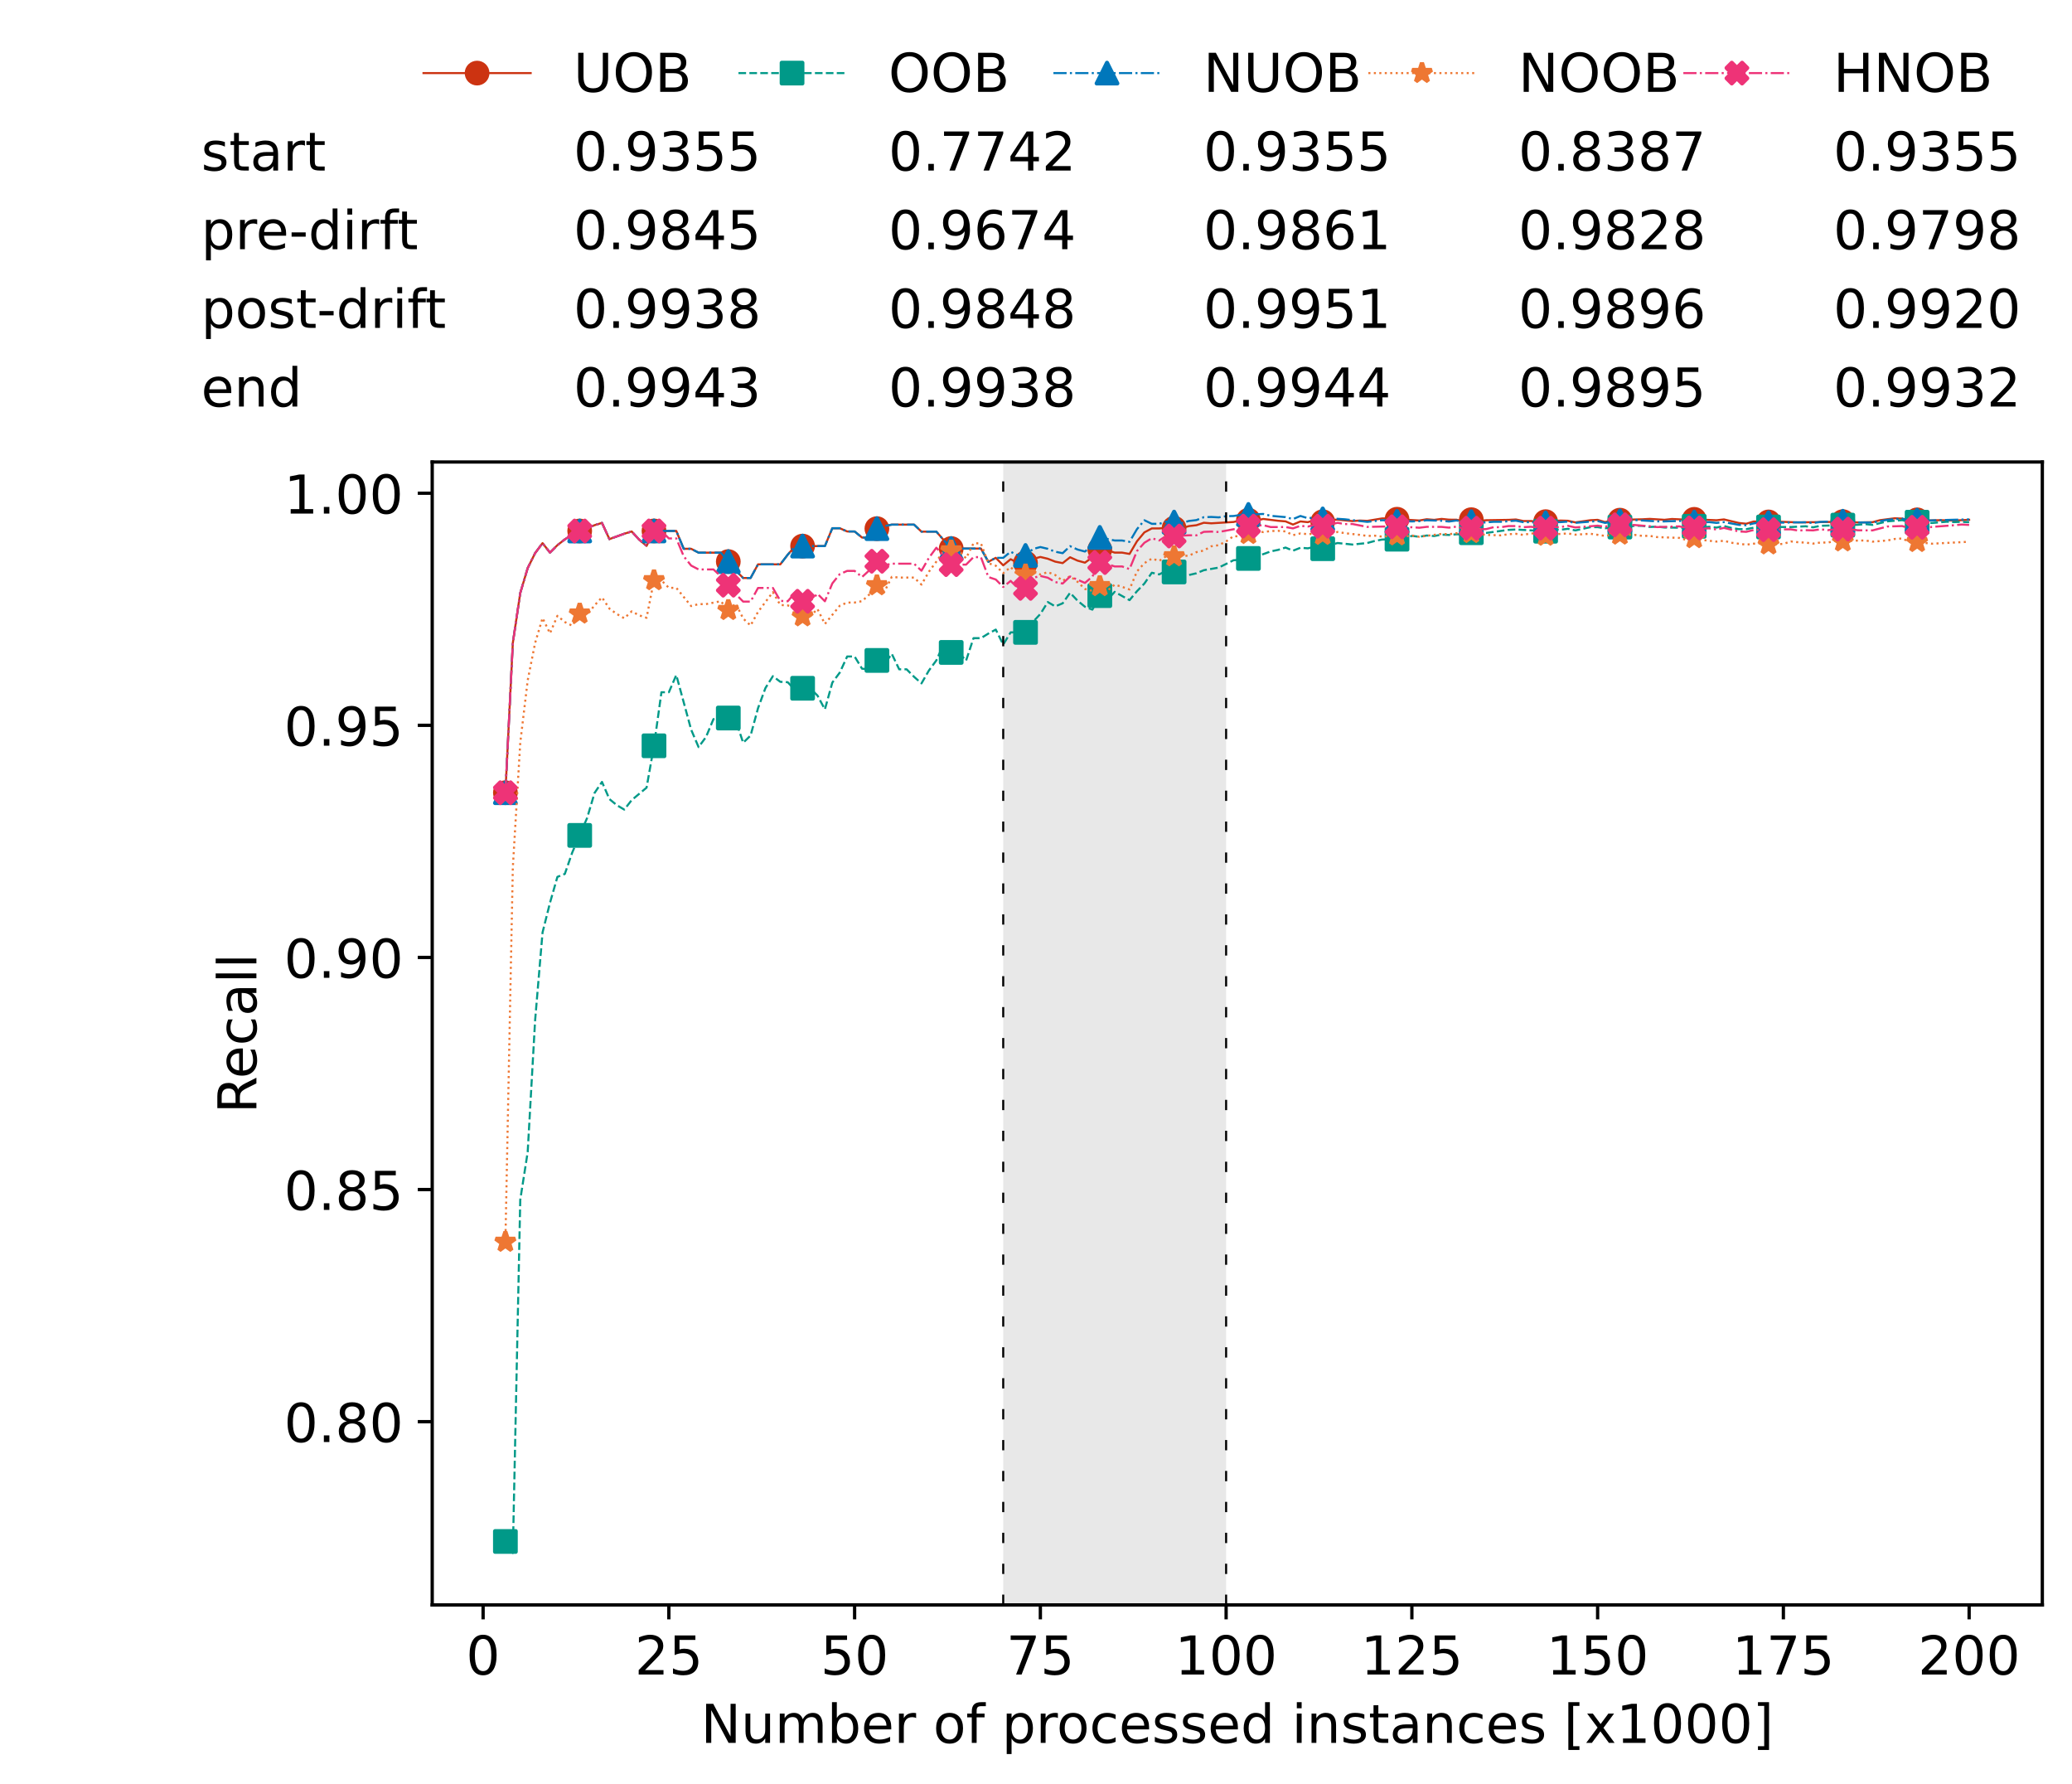 <?xml version="1.0" encoding="utf-8" standalone="no"?>
<!DOCTYPE svg PUBLIC "-//W3C//DTD SVG 1.1//EN"
  "http://www.w3.org/Graphics/SVG/1.1/DTD/svg11.dtd">
<!-- Created with matplotlib (https://matplotlib.org/) -->
<svg height="432.615pt" version="1.1" viewBox="0 0 502.65 432.615" width="502.65pt" xmlns="http://www.w3.org/2000/svg" xmlns:xlink="http://www.w3.org/1999/xlink">
 <defs>
  <style type="text/css">*{stroke-linecap:butt;stroke-linejoin:round;}</style>
 </defs>
 <g id="figure_1">
  <g id="patch_1">
   <path d="M 0 432.615 
L 502.65 432.615 
L 502.65 0 
L 0 0 
z
" style="fill:#ffffff;"/>
  </g>
  <g id="axes_1">
   <g id="patch_2">
    <path d="M 104.85 389.252 
L 495.45 389.252 
L 495.45 112.052 
L 104.85 112.052 
z
" style="fill:#ffffff;"/>
   </g>
   <g id="patch_3">
    <path clip-path="url(#p7421b160f5)" d="M 297.446 389.252 
L 297.446 112.052 
L 243.372 112.052 
L 243.372 389.252 
z
" style="fill:#d3d3d3;opacity:0.5;"/>
   </g>
   <g id="matplotlib.axis_1">
    <g id="xtick_1">
     <g id="line2d_1">
      <defs>
       <path d="M 0 0 
L 0 3.5 
" id="m526bbf9a14" style="stroke:#000000;stroke-width:0.8;"/>
      </defs>
      <g>
       <use style="stroke:#000000;stroke-width:0.8;" x="117.197" xlink:href="#m526bbf9a14" y="389.252"/>
      </g>
     </g>
     <g id="text_1">
      <!-- 0 -->
      <g transform="translate(113.061 406.13)scale(0.13 -0.13)">
       <defs>
        <path d="M 31.781 66.406 
Q 24.172 66.406 20.328 58.906 
Q 16.5 51.422 16.5 36.375 
Q 16.5 21.391 20.328 13.891 
Q 24.172 6.391 31.781 6.391 
Q 39.453 6.391 43.281 13.891 
Q 47.125 21.391 47.125 36.375 
Q 47.125 51.422 43.281 58.906 
Q 39.453 66.406 31.781 66.406 
z
M 31.781 74.219 
Q 44.047 74.219 50.516 64.516 
Q 56.984 54.828 56.984 36.375 
Q 56.984 17.969 50.516 8.266 
Q 44.047 -1.422 31.781 -1.422 
Q 19.531 -1.422 13.062 8.266 
Q 6.594 17.969 6.594 36.375 
Q 6.594 54.828 13.062 64.516 
Q 19.531 74.219 31.781 74.219 
z
" id="DejaVuSans-48"/>
       </defs>
       <use xlink:href="#DejaVuSans-48"/>
      </g>
     </g>
    </g>
    <g id="xtick_2">
     <g id="line2d_2">
      <g>
       <use style="stroke:#000000;stroke-width:0.8;" x="162.259" xlink:href="#m526bbf9a14" y="389.252"/>
      </g>
     </g>
     <g id="text_2">
      <!-- 25 -->
      <g transform="translate(153.988 406.13)scale(0.13 -0.13)">
       <defs>
        <path d="M 19.188 8.297 
L 53.609 8.297 
L 53.609 0 
L 7.328 0 
L 7.328 8.297 
Q 12.938 14.109 22.625 23.891 
Q 32.328 33.688 34.812 36.531 
Q 39.547 41.844 41.422 45.531 
Q 43.312 49.219 43.312 52.781 
Q 43.312 58.594 39.234 62.25 
Q 35.156 65.922 28.609 65.922 
Q 23.969 65.922 18.812 64.312 
Q 13.672 62.703 7.812 59.422 
L 7.812 69.391 
Q 13.766 71.781 18.938 73 
Q 24.125 74.219 28.422 74.219 
Q 39.75 74.219 46.484 68.547 
Q 53.219 62.891 53.219 53.422 
Q 53.219 48.922 51.531 44.891 
Q 49.859 40.875 45.406 35.406 
Q 44.188 33.984 37.641 27.219 
Q 31.109 20.453 19.188 8.297 
z
" id="DejaVuSans-50"/>
        <path d="M 10.797 72.906 
L 49.516 72.906 
L 49.516 64.594 
L 19.828 64.594 
L 19.828 46.734 
Q 21.969 47.469 24.109 47.828 
Q 26.266 48.188 28.422 48.188 
Q 40.625 48.188 47.75 41.5 
Q 54.891 34.812 54.891 23.391 
Q 54.891 11.625 47.562 5.094 
Q 40.234 -1.422 26.906 -1.422 
Q 22.312 -1.422 17.547 -0.641 
Q 12.797 0.141 7.719 1.703 
L 7.719 11.625 
Q 12.109 9.234 16.797 8.062 
Q 21.484 6.891 26.703 6.891 
Q 35.156 6.891 40.078 11.328 
Q 45.016 15.766 45.016 23.391 
Q 45.016 31 40.078 35.438 
Q 35.156 39.891 26.703 39.891 
Q 22.75 39.891 18.812 39.016 
Q 14.891 38.141 10.797 36.281 
z
" id="DejaVuSans-53"/>
       </defs>
       <use xlink:href="#DejaVuSans-50"/>
       <use x="63.623" xlink:href="#DejaVuSans-53"/>
      </g>
     </g>
    </g>
    <g id="xtick_3">
     <g id="line2d_3">
      <g>
       <use style="stroke:#000000;stroke-width:0.8;" x="207.322" xlink:href="#m526bbf9a14" y="389.252"/>
      </g>
     </g>
     <g id="text_3">
      <!-- 50 -->
      <g transform="translate(199.05 406.13)scale(0.13 -0.13)">
       <use xlink:href="#DejaVuSans-53"/>
       <use x="63.623" xlink:href="#DejaVuSans-48"/>
      </g>
     </g>
    </g>
    <g id="xtick_4">
     <g id="line2d_4">
      <g>
       <use style="stroke:#000000;stroke-width:0.8;" x="252.384" xlink:href="#m526bbf9a14" y="389.252"/>
      </g>
     </g>
     <g id="text_4">
      <!-- 75 -->
      <g transform="translate(244.113 406.13)scale(0.13 -0.13)">
       <defs>
        <path d="M 8.203 72.906 
L 55.078 72.906 
L 55.078 68.703 
L 28.609 0 
L 18.312 0 
L 43.219 64.594 
L 8.203 64.594 
z
" id="DejaVuSans-55"/>
       </defs>
       <use xlink:href="#DejaVuSans-55"/>
       <use x="63.623" xlink:href="#DejaVuSans-53"/>
      </g>
     </g>
    </g>
    <g id="xtick_5">
     <g id="line2d_5">
      <g>
       <use style="stroke:#000000;stroke-width:0.8;" x="297.446" xlink:href="#m526bbf9a14" y="389.252"/>
      </g>
     </g>
     <g id="text_5">
      <!-- 100 -->
      <g transform="translate(285.039 406.13)scale(0.13 -0.13)">
       <defs>
        <path d="M 12.406 8.297 
L 28.516 8.297 
L 28.516 63.922 
L 10.984 60.406 
L 10.984 69.391 
L 28.422 72.906 
L 38.281 72.906 
L 38.281 8.297 
L 54.391 8.297 
L 54.391 0 
L 12.406 0 
z
" id="DejaVuSans-49"/>
       </defs>
       <use xlink:href="#DejaVuSans-49"/>
       <use x="63.623" xlink:href="#DejaVuSans-48"/>
       <use x="127.246" xlink:href="#DejaVuSans-48"/>
      </g>
     </g>
    </g>
    <g id="xtick_6">
     <g id="line2d_6">
      <g>
       <use style="stroke:#000000;stroke-width:0.8;" x="342.509" xlink:href="#m526bbf9a14" y="389.252"/>
      </g>
     </g>
     <g id="text_6">
      <!-- 125 -->
      <g transform="translate(330.102 406.13)scale(0.13 -0.13)">
       <use xlink:href="#DejaVuSans-49"/>
       <use x="63.623" xlink:href="#DejaVuSans-50"/>
       <use x="127.246" xlink:href="#DejaVuSans-53"/>
      </g>
     </g>
    </g>
    <g id="xtick_7">
     <g id="line2d_7">
      <g>
       <use style="stroke:#000000;stroke-width:0.8;" x="387.571" xlink:href="#m526bbf9a14" y="389.252"/>
      </g>
     </g>
     <g id="text_7">
      <!-- 150 -->
      <g transform="translate(375.164 406.13)scale(0.13 -0.13)">
       <use xlink:href="#DejaVuSans-49"/>
       <use x="63.623" xlink:href="#DejaVuSans-53"/>
       <use x="127.246" xlink:href="#DejaVuSans-48"/>
      </g>
     </g>
    </g>
    <g id="xtick_8">
     <g id="line2d_8">
      <g>
       <use style="stroke:#000000;stroke-width:0.8;" x="432.633" xlink:href="#m526bbf9a14" y="389.252"/>
      </g>
     </g>
     <g id="text_8">
      <!-- 175 -->
      <g transform="translate(420.226 406.13)scale(0.13 -0.13)">
       <use xlink:href="#DejaVuSans-49"/>
       <use x="63.623" xlink:href="#DejaVuSans-55"/>
       <use x="127.246" xlink:href="#DejaVuSans-53"/>
      </g>
     </g>
    </g>
    <g id="xtick_9">
     <g id="line2d_9">
      <g>
       <use style="stroke:#000000;stroke-width:0.8;" x="477.695" xlink:href="#m526bbf9a14" y="389.252"/>
      </g>
     </g>
     <g id="text_9">
      <!-- 200 -->
      <g transform="translate(465.289 406.13)scale(0.13 -0.13)">
       <use xlink:href="#DejaVuSans-50"/>
       <use x="63.623" xlink:href="#DejaVuSans-48"/>
       <use x="127.246" xlink:href="#DejaVuSans-48"/>
      </g>
     </g>
    </g>
    <g id="text_10">
     <!-- Number of processed instances [x1000] -->
     <g transform="translate(170.025 422.711)scale(0.13 -0.13)">
      <defs>
       <path d="M 9.812 72.906 
L 23.094 72.906 
L 55.422 11.922 
L 55.422 72.906 
L 64.984 72.906 
L 64.984 0 
L 51.703 0 
L 19.391 60.984 
L 19.391 0 
L 9.812 0 
z
" id="DejaVuSans-78"/>
       <path d="M 8.5 21.578 
L 8.5 54.688 
L 17.484 54.688 
L 17.484 21.922 
Q 17.484 14.156 20.5 10.266 
Q 23.531 6.391 29.594 6.391 
Q 36.859 6.391 41.078 11.031 
Q 45.312 15.672 45.312 23.688 
L 45.312 54.688 
L 54.297 54.688 
L 54.297 0 
L 45.312 0 
L 45.312 8.406 
Q 42.047 3.422 37.719 1 
Q 33.406 -1.422 27.688 -1.422 
Q 18.266 -1.422 13.375 4.438 
Q 8.5 10.297 8.5 21.578 
z
M 31.109 56 
z
" id="DejaVuSans-117"/>
       <path d="M 52 44.188 
Q 55.375 50.25 60.062 53.125 
Q 64.75 56 71.094 56 
Q 79.641 56 84.281 50.016 
Q 88.922 44.047 88.922 33.016 
L 88.922 0 
L 79.891 0 
L 79.891 32.719 
Q 79.891 40.578 77.094 44.375 
Q 74.312 48.188 68.609 48.188 
Q 61.625 48.188 57.562 43.547 
Q 53.516 38.922 53.516 30.906 
L 53.516 0 
L 44.484 0 
L 44.484 32.719 
Q 44.484 40.625 41.703 44.406 
Q 38.922 48.188 33.109 48.188 
Q 26.219 48.188 22.156 43.531 
Q 18.109 38.875 18.109 30.906 
L 18.109 0 
L 9.078 0 
L 9.078 54.688 
L 18.109 54.688 
L 18.109 46.188 
Q 21.188 51.219 25.484 53.609 
Q 29.781 56 35.688 56 
Q 41.656 56 45.828 52.969 
Q 50 49.953 52 44.188 
z
" id="DejaVuSans-109"/>
       <path d="M 48.688 27.297 
Q 48.688 37.203 44.609 42.844 
Q 40.531 48.484 33.406 48.484 
Q 26.266 48.484 22.188 42.844 
Q 18.109 37.203 18.109 27.297 
Q 18.109 17.391 22.188 11.75 
Q 26.266 6.109 33.406 6.109 
Q 40.531 6.109 44.609 11.75 
Q 48.688 17.391 48.688 27.297 
z
M 18.109 46.391 
Q 20.953 51.266 25.266 53.625 
Q 29.594 56 35.594 56 
Q 45.562 56 51.781 48.094 
Q 58.016 40.188 58.016 27.297 
Q 58.016 14.406 51.781 6.484 
Q 45.562 -1.422 35.594 -1.422 
Q 29.594 -1.422 25.266 0.953 
Q 20.953 3.328 18.109 8.203 
L 18.109 0 
L 9.078 0 
L 9.078 75.984 
L 18.109 75.984 
z
" id="DejaVuSans-98"/>
       <path d="M 56.203 29.594 
L 56.203 25.203 
L 14.891 25.203 
Q 15.484 15.922 20.484 11.062 
Q 25.484 6.203 34.422 6.203 
Q 39.594 6.203 44.453 7.469 
Q 49.312 8.734 54.109 11.281 
L 54.109 2.781 
Q 49.266 0.734 44.188 -0.344 
Q 39.109 -1.422 33.891 -1.422 
Q 20.797 -1.422 13.156 6.188 
Q 5.516 13.812 5.516 26.812 
Q 5.516 40.234 12.766 48.109 
Q 20.016 56 32.328 56 
Q 43.359 56 49.781 48.891 
Q 56.203 41.797 56.203 29.594 
z
M 47.219 32.234 
Q 47.125 39.594 43.094 43.984 
Q 39.062 48.391 32.422 48.391 
Q 24.906 48.391 20.391 44.141 
Q 15.875 39.891 15.188 32.172 
z
" id="DejaVuSans-101"/>
       <path d="M 41.109 46.297 
Q 39.594 47.172 37.812 47.578 
Q 36.031 48 33.891 48 
Q 26.266 48 22.188 43.047 
Q 18.109 38.094 18.109 28.812 
L 18.109 0 
L 9.078 0 
L 9.078 54.688 
L 18.109 54.688 
L 18.109 46.188 
Q 20.953 51.172 25.484 53.578 
Q 30.031 56 36.531 56 
Q 37.453 56 38.578 55.875 
Q 39.703 55.766 41.062 55.516 
z
" id="DejaVuSans-114"/>
       <path id="DejaVuSans-32"/>
       <path d="M 30.609 48.391 
Q 23.391 48.391 19.188 42.75 
Q 14.984 37.109 14.984 27.297 
Q 14.984 17.484 19.156 11.844 
Q 23.344 6.203 30.609 6.203 
Q 37.797 6.203 41.984 11.859 
Q 46.188 17.531 46.188 27.297 
Q 46.188 37.016 41.984 42.703 
Q 37.797 48.391 30.609 48.391 
z
M 30.609 56 
Q 42.328 56 49.016 48.375 
Q 55.719 40.766 55.719 27.297 
Q 55.719 13.875 49.016 6.219 
Q 42.328 -1.422 30.609 -1.422 
Q 18.844 -1.422 12.172 6.219 
Q 5.516 13.875 5.516 27.297 
Q 5.516 40.766 12.172 48.375 
Q 18.844 56 30.609 56 
z
" id="DejaVuSans-111"/>
       <path d="M 37.109 75.984 
L 37.109 68.5 
L 28.516 68.5 
Q 23.688 68.5 21.797 66.547 
Q 19.922 64.594 19.922 59.516 
L 19.922 54.688 
L 34.719 54.688 
L 34.719 47.703 
L 19.922 47.703 
L 19.922 0 
L 10.891 0 
L 10.891 47.703 
L 2.297 47.703 
L 2.297 54.688 
L 10.891 54.688 
L 10.891 58.5 
Q 10.891 67.625 15.141 71.797 
Q 19.391 75.984 28.609 75.984 
z
" id="DejaVuSans-102"/>
       <path d="M 18.109 8.203 
L 18.109 -20.797 
L 9.078 -20.797 
L 9.078 54.688 
L 18.109 54.688 
L 18.109 46.391 
Q 20.953 51.266 25.266 53.625 
Q 29.594 56 35.594 56 
Q 45.562 56 51.781 48.094 
Q 58.016 40.188 58.016 27.297 
Q 58.016 14.406 51.781 6.484 
Q 45.562 -1.422 35.594 -1.422 
Q 29.594 -1.422 25.266 0.953 
Q 20.953 3.328 18.109 8.203 
z
M 48.688 27.297 
Q 48.688 37.203 44.609 42.844 
Q 40.531 48.484 33.406 48.484 
Q 26.266 48.484 22.188 42.844 
Q 18.109 37.203 18.109 27.297 
Q 18.109 17.391 22.188 11.75 
Q 26.266 6.109 33.406 6.109 
Q 40.531 6.109 44.609 11.75 
Q 48.688 17.391 48.688 27.297 
z
" id="DejaVuSans-112"/>
       <path d="M 48.781 52.594 
L 48.781 44.188 
Q 44.969 46.297 41.141 47.344 
Q 37.312 48.391 33.406 48.391 
Q 24.656 48.391 19.812 42.844 
Q 14.984 37.312 14.984 27.297 
Q 14.984 17.281 19.812 11.734 
Q 24.656 6.203 33.406 6.203 
Q 37.312 6.203 41.141 7.25 
Q 44.969 8.297 48.781 10.406 
L 48.781 2.094 
Q 45.016 0.344 40.984 -0.531 
Q 36.969 -1.422 32.422 -1.422 
Q 20.062 -1.422 12.781 6.344 
Q 5.516 14.109 5.516 27.297 
Q 5.516 40.672 12.859 48.328 
Q 20.219 56 33.016 56 
Q 37.156 56 41.109 55.141 
Q 45.062 54.297 48.781 52.594 
z
" id="DejaVuSans-99"/>
       <path d="M 44.281 53.078 
L 44.281 44.578 
Q 40.484 46.531 36.375 47.5 
Q 32.281 48.484 27.875 48.484 
Q 21.188 48.484 17.844 46.438 
Q 14.5 44.391 14.5 40.281 
Q 14.5 37.156 16.891 35.375 
Q 19.281 33.594 26.516 31.984 
L 29.594 31.297 
Q 39.156 29.25 43.188 25.516 
Q 47.219 21.781 47.219 15.094 
Q 47.219 7.469 41.188 3.016 
Q 35.156 -1.422 24.609 -1.422 
Q 20.219 -1.422 15.453 -0.562 
Q 10.688 0.297 5.422 2 
L 5.422 11.281 
Q 10.406 8.688 15.234 7.391 
Q 20.062 6.109 24.812 6.109 
Q 31.156 6.109 34.562 8.281 
Q 37.984 10.453 37.984 14.406 
Q 37.984 18.062 35.516 20.016 
Q 33.062 21.969 24.703 23.781 
L 21.578 24.516 
Q 13.234 26.266 9.516 29.906 
Q 5.812 33.547 5.812 39.891 
Q 5.812 47.609 11.281 51.797 
Q 16.75 56 26.812 56 
Q 31.781 56 36.172 55.266 
Q 40.578 54.547 44.281 53.078 
z
" id="DejaVuSans-115"/>
       <path d="M 45.406 46.391 
L 45.406 75.984 
L 54.391 75.984 
L 54.391 0 
L 45.406 0 
L 45.406 8.203 
Q 42.578 3.328 38.25 0.953 
Q 33.938 -1.422 27.875 -1.422 
Q 17.969 -1.422 11.734 6.484 
Q 5.516 14.406 5.516 27.297 
Q 5.516 40.188 11.734 48.094 
Q 17.969 56 27.875 56 
Q 33.938 56 38.25 53.625 
Q 42.578 51.266 45.406 46.391 
z
M 14.797 27.297 
Q 14.797 17.391 18.875 11.75 
Q 22.953 6.109 30.078 6.109 
Q 37.203 6.109 41.297 11.75 
Q 45.406 17.391 45.406 27.297 
Q 45.406 37.203 41.297 42.844 
Q 37.203 48.484 30.078 48.484 
Q 22.953 48.484 18.875 42.844 
Q 14.797 37.203 14.797 27.297 
z
" id="DejaVuSans-100"/>
       <path d="M 9.422 54.688 
L 18.406 54.688 
L 18.406 0 
L 9.422 0 
z
M 9.422 75.984 
L 18.406 75.984 
L 18.406 64.594 
L 9.422 64.594 
z
" id="DejaVuSans-105"/>
       <path d="M 54.891 33.016 
L 54.891 0 
L 45.906 0 
L 45.906 32.719 
Q 45.906 40.484 42.875 44.328 
Q 39.844 48.188 33.797 48.188 
Q 26.516 48.188 22.312 43.547 
Q 18.109 38.922 18.109 30.906 
L 18.109 0 
L 9.078 0 
L 9.078 54.688 
L 18.109 54.688 
L 18.109 46.188 
Q 21.344 51.125 25.703 53.562 
Q 30.078 56 35.797 56 
Q 45.219 56 50.047 50.172 
Q 54.891 44.344 54.891 33.016 
z
" id="DejaVuSans-110"/>
       <path d="M 18.312 70.219 
L 18.312 54.688 
L 36.812 54.688 
L 36.812 47.703 
L 18.312 47.703 
L 18.312 18.016 
Q 18.312 11.328 20.141 9.422 
Q 21.969 7.516 27.594 7.516 
L 36.812 7.516 
L 36.812 0 
L 27.594 0 
Q 17.188 0 13.234 3.875 
Q 9.281 7.766 9.281 18.016 
L 9.281 47.703 
L 2.688 47.703 
L 2.688 54.688 
L 9.281 54.688 
L 9.281 70.219 
z
" id="DejaVuSans-116"/>
       <path d="M 34.281 27.484 
Q 23.391 27.484 19.188 25 
Q 14.984 22.516 14.984 16.5 
Q 14.984 11.719 18.141 8.906 
Q 21.297 6.109 26.703 6.109 
Q 34.188 6.109 38.703 11.406 
Q 43.219 16.703 43.219 25.484 
L 43.219 27.484 
z
M 52.203 31.203 
L 52.203 0 
L 43.219 0 
L 43.219 8.297 
Q 40.141 3.328 35.547 0.953 
Q 30.953 -1.422 24.312 -1.422 
Q 15.922 -1.422 10.953 3.297 
Q 6 8.016 6 15.922 
Q 6 25.141 12.172 29.828 
Q 18.359 34.516 30.609 34.516 
L 43.219 34.516 
L 43.219 35.406 
Q 43.219 41.609 39.141 45 
Q 35.062 48.391 27.688 48.391 
Q 23 48.391 18.547 47.266 
Q 14.109 46.141 10.016 43.891 
L 10.016 52.203 
Q 14.938 54.109 19.578 55.047 
Q 24.219 56 28.609 56 
Q 40.484 56 46.344 49.844 
Q 52.203 43.703 52.203 31.203 
z
" id="DejaVuSans-97"/>
       <path d="M 8.594 75.984 
L 29.297 75.984 
L 29.297 69 
L 17.578 69 
L 17.578 -6.203 
L 29.297 -6.203 
L 29.297 -13.188 
L 8.594 -13.188 
z
" id="DejaVuSans-91"/>
       <path d="M 54.891 54.688 
L 35.109 28.078 
L 55.906 0 
L 45.312 0 
L 29.391 21.484 
L 13.484 0 
L 2.875 0 
L 24.125 28.609 
L 4.688 54.688 
L 15.281 54.688 
L 29.781 35.203 
L 44.281 54.688 
z
" id="DejaVuSans-120"/>
       <path d="M 30.422 75.984 
L 30.422 -13.188 
L 9.719 -13.188 
L 9.719 -6.203 
L 21.391 -6.203 
L 21.391 69 
L 9.719 69 
L 9.719 75.984 
z
" id="DejaVuSans-93"/>
      </defs>
      <use xlink:href="#DejaVuSans-78"/>
      <use x="74.805" xlink:href="#DejaVuSans-117"/>
      <use x="138.184" xlink:href="#DejaVuSans-109"/>
      <use x="235.596" xlink:href="#DejaVuSans-98"/>
      <use x="299.072" xlink:href="#DejaVuSans-101"/>
      <use x="360.596" xlink:href="#DejaVuSans-114"/>
      <use x="401.709" xlink:href="#DejaVuSans-32"/>
      <use x="433.496" xlink:href="#DejaVuSans-111"/>
      <use x="494.678" xlink:href="#DejaVuSans-102"/>
      <use x="529.883" xlink:href="#DejaVuSans-32"/>
      <use x="561.67" xlink:href="#DejaVuSans-112"/>
      <use x="625.146" xlink:href="#DejaVuSans-114"/>
      <use x="664.01" xlink:href="#DejaVuSans-111"/>
      <use x="725.191" xlink:href="#DejaVuSans-99"/>
      <use x="780.172" xlink:href="#DejaVuSans-101"/>
      <use x="841.695" xlink:href="#DejaVuSans-115"/>
      <use x="893.795" xlink:href="#DejaVuSans-115"/>
      <use x="945.895" xlink:href="#DejaVuSans-101"/>
      <use x="1007.418" xlink:href="#DejaVuSans-100"/>
      <use x="1070.895" xlink:href="#DejaVuSans-32"/>
      <use x="1102.682" xlink:href="#DejaVuSans-105"/>
      <use x="1130.465" xlink:href="#DejaVuSans-110"/>
      <use x="1193.844" xlink:href="#DejaVuSans-115"/>
      <use x="1245.943" xlink:href="#DejaVuSans-116"/>
      <use x="1285.152" xlink:href="#DejaVuSans-97"/>
      <use x="1346.432" xlink:href="#DejaVuSans-110"/>
      <use x="1409.811" xlink:href="#DejaVuSans-99"/>
      <use x="1464.791" xlink:href="#DejaVuSans-101"/>
      <use x="1526.314" xlink:href="#DejaVuSans-115"/>
      <use x="1578.414" xlink:href="#DejaVuSans-32"/>
      <use x="1610.201" xlink:href="#DejaVuSans-91"/>
      <use x="1649.215" xlink:href="#DejaVuSans-120"/>
      <use x="1708.395" xlink:href="#DejaVuSans-49"/>
      <use x="1772.018" xlink:href="#DejaVuSans-48"/>
      <use x="1835.641" xlink:href="#DejaVuSans-48"/>
      <use x="1899.264" xlink:href="#DejaVuSans-48"/>
      <use x="1962.887" xlink:href="#DejaVuSans-93"/>
     </g>
    </g>
   </g>
   <g id="matplotlib.axis_2">
    <g id="ytick_1">
     <g id="line2d_10">
      <defs>
       <path d="M 0 0 
L -3.5 0 
" id="m6b319a7997" style="stroke:#000000;stroke-width:0.8;"/>
      </defs>
      <g>
       <use style="stroke:#000000;stroke-width:0.8;" x="104.85" xlink:href="#m6b319a7997" y="344.802"/>
      </g>
     </g>
     <g id="text_11">
      <!-- 0.80 -->
      <g transform="translate(68.905 349.741)scale(0.13 -0.13)">
       <defs>
        <path d="M 10.688 12.406 
L 21 12.406 
L 21 0 
L 10.688 0 
z
" id="DejaVuSans-46"/>
        <path d="M 31.781 34.625 
Q 24.75 34.625 20.719 30.859 
Q 16.703 27.094 16.703 20.516 
Q 16.703 13.922 20.719 10.156 
Q 24.75 6.391 31.781 6.391 
Q 38.812 6.391 42.859 10.172 
Q 46.922 13.969 46.922 20.516 
Q 46.922 27.094 42.891 30.859 
Q 38.875 34.625 31.781 34.625 
z
M 21.922 38.812 
Q 15.578 40.375 12.031 44.719 
Q 8.5 49.078 8.5 55.328 
Q 8.5 64.062 14.719 69.141 
Q 20.953 74.219 31.781 74.219 
Q 42.672 74.219 48.875 69.141 
Q 55.078 64.062 55.078 55.328 
Q 55.078 49.078 51.531 44.719 
Q 48 40.375 41.703 38.812 
Q 48.828 37.156 52.797 32.312 
Q 56.781 27.484 56.781 20.516 
Q 56.781 9.906 50.312 4.234 
Q 43.844 -1.422 31.781 -1.422 
Q 19.734 -1.422 13.25 4.234 
Q 6.781 9.906 6.781 20.516 
Q 6.781 27.484 10.781 32.312 
Q 14.797 37.156 21.922 38.812 
z
M 18.312 54.391 
Q 18.312 48.734 21.844 45.562 
Q 25.391 42.391 31.781 42.391 
Q 38.141 42.391 41.719 45.562 
Q 45.312 48.734 45.312 54.391 
Q 45.312 60.062 41.719 63.234 
Q 38.141 66.406 31.781 66.406 
Q 25.391 66.406 21.844 63.234 
Q 18.312 60.062 18.312 54.391 
z
" id="DejaVuSans-56"/>
       </defs>
       <use xlink:href="#DejaVuSans-48"/>
       <use x="63.623" xlink:href="#DejaVuSans-46"/>
       <use x="95.41" xlink:href="#DejaVuSans-56"/>
       <use x="159.033" xlink:href="#DejaVuSans-48"/>
      </g>
     </g>
    </g>
    <g id="ytick_2">
     <g id="line2d_11">
      <g>
       <use style="stroke:#000000;stroke-width:0.8;" x="104.85" xlink:href="#m6b319a7997" y="288.507"/>
      </g>
     </g>
     <g id="text_12">
      <!-- 0.85 -->
      <g transform="translate(68.905 293.446)scale(0.13 -0.13)">
       <use xlink:href="#DejaVuSans-48"/>
       <use x="63.623" xlink:href="#DejaVuSans-46"/>
       <use x="95.41" xlink:href="#DejaVuSans-56"/>
       <use x="159.033" xlink:href="#DejaVuSans-53"/>
      </g>
     </g>
    </g>
    <g id="ytick_3">
     <g id="line2d_12">
      <g>
       <use style="stroke:#000000;stroke-width:0.8;" x="104.85" xlink:href="#m6b319a7997" y="232.212"/>
      </g>
     </g>
     <g id="text_13">
      <!-- 0.90 -->
      <g transform="translate(68.905 237.151)scale(0.13 -0.13)">
       <defs>
        <path d="M 10.984 1.516 
L 10.984 10.5 
Q 14.703 8.734 18.5 7.812 
Q 22.312 6.891 25.984 6.891 
Q 35.75 6.891 40.891 13.453 
Q 46.047 20.016 46.781 33.406 
Q 43.953 29.203 39.594 26.953 
Q 35.25 24.703 29.984 24.703 
Q 19.047 24.703 12.672 31.312 
Q 6.297 37.938 6.297 49.422 
Q 6.297 60.641 12.938 67.422 
Q 19.578 74.219 30.609 74.219 
Q 43.266 74.219 49.922 64.516 
Q 56.594 54.828 56.594 36.375 
Q 56.594 19.141 48.406 8.859 
Q 40.234 -1.422 26.422 -1.422 
Q 22.703 -1.422 18.891 -0.688 
Q 15.094 0.047 10.984 1.516 
z
M 30.609 32.422 
Q 37.25 32.422 41.125 36.953 
Q 45.016 41.5 45.016 49.422 
Q 45.016 57.281 41.125 61.844 
Q 37.25 66.406 30.609 66.406 
Q 23.969 66.406 20.094 61.844 
Q 16.219 57.281 16.219 49.422 
Q 16.219 41.5 20.094 36.953 
Q 23.969 32.422 30.609 32.422 
z
" id="DejaVuSans-57"/>
       </defs>
       <use xlink:href="#DejaVuSans-48"/>
       <use x="63.623" xlink:href="#DejaVuSans-46"/>
       <use x="95.41" xlink:href="#DejaVuSans-57"/>
       <use x="159.033" xlink:href="#DejaVuSans-48"/>
      </g>
     </g>
    </g>
    <g id="ytick_4">
     <g id="line2d_13">
      <g>
       <use style="stroke:#000000;stroke-width:0.8;" x="104.85" xlink:href="#m6b319a7997" y="175.917"/>
      </g>
     </g>
     <g id="text_14">
      <!-- 0.95 -->
      <g transform="translate(68.905 180.856)scale(0.13 -0.13)">
       <use xlink:href="#DejaVuSans-48"/>
       <use x="63.623" xlink:href="#DejaVuSans-46"/>
       <use x="95.41" xlink:href="#DejaVuSans-57"/>
       <use x="159.033" xlink:href="#DejaVuSans-53"/>
      </g>
     </g>
    </g>
    <g id="ytick_5">
     <g id="line2d_14">
      <g>
       <use style="stroke:#000000;stroke-width:0.8;" x="104.85" xlink:href="#m6b319a7997" y="119.622"/>
      </g>
     </g>
     <g id="text_15">
      <!-- 1.00 -->
      <g transform="translate(68.905 124.561)scale(0.13 -0.13)">
       <use xlink:href="#DejaVuSans-49"/>
       <use x="63.623" xlink:href="#DejaVuSans-46"/>
       <use x="95.41" xlink:href="#DejaVuSans-48"/>
       <use x="159.033" xlink:href="#DejaVuSans-48"/>
      </g>
     </g>
    </g>
    <g id="text_16">
     <!-- Recall -->
     <g transform="translate(62.201 270.044)rotate(-90)scale(0.13 -0.13)">
      <defs>
       <path d="M 44.391 34.188 
Q 47.562 33.109 50.562 29.594 
Q 53.562 26.078 56.594 19.922 
L 66.609 0 
L 56 0 
L 46.688 18.703 
Q 43.062 26.031 39.672 28.422 
Q 36.281 30.812 30.422 30.812 
L 19.672 30.812 
L 19.672 0 
L 9.812 0 
L 9.812 72.906 
L 32.078 72.906 
Q 44.578 72.906 50.734 67.672 
Q 56.891 62.453 56.891 51.906 
Q 56.891 45.016 53.688 40.469 
Q 50.484 35.938 44.391 34.188 
z
M 19.672 64.797 
L 19.672 38.922 
L 32.078 38.922 
Q 39.203 38.922 42.844 42.219 
Q 46.484 45.516 46.484 51.906 
Q 46.484 58.297 42.844 61.547 
Q 39.203 64.797 32.078 64.797 
z
" id="DejaVuSans-82"/>
       <path d="M 9.422 75.984 
L 18.406 75.984 
L 18.406 0 
L 9.422 0 
z
" id="DejaVuSans-108"/>
      </defs>
      <use xlink:href="#DejaVuSans-82"/>
      <use x="64.982" xlink:href="#DejaVuSans-101"/>
      <use x="126.506" xlink:href="#DejaVuSans-99"/>
      <use x="181.486" xlink:href="#DejaVuSans-97"/>
      <use x="242.766" xlink:href="#DejaVuSans-108"/>
      <use x="270.549" xlink:href="#DejaVuSans-108"/>
     </g>
    </g>
   </g>
   <g id="line2d_15"/>
   <g id="line2d_16"/>
   <g id="line2d_17"/>
   <g id="line2d_18"/>
   <g id="line2d_19"/>
   <g id="line2d_20">
    <path clip-path="url(#p7421b160f5)" d="M 122.605 192.261 
L 124.407 155.941 
L 126.21 143.835 
L 128.012 137.782 
L 129.815 134.15 
L 131.617 131.728 
L 133.419 134.02 
L 135.222 132.22 
L 137.024 130.82 
L 138.827 129.701 
L 140.629 128.784 
L 144.234 127.375 
L 146.037 126.821 
L 147.839 130.756 
L 151.444 129.446 
L 153.247 128.901 
L 155.049 130.881 
L 156.852 132.403 
L 158.654 128.771 
L 164.062 128.771 
L 165.864 133.102 
L 167.667 133.102 
L 169.469 134.04 
L 174.877 134.04 
L 178.482 138.37 
L 180.284 140.186 
L 182.087 140.186 
L 183.889 136.875 
L 189.297 136.875 
L 191.099 134.529 
L 192.902 132.444 
L 200.112 132.444 
L 201.914 128.114 
L 203.717 128.114 
L 205.519 128.896 
L 207.322 128.896 
L 209.124 130.377 
L 210.927 130.377 
L 212.729 128.212 
L 214.532 127.611 
L 216.334 127.238 
L 221.742 127.238 
L 223.544 128.944 
L 227.149 128.944 
L 230.754 133.04 
L 237.964 133.04 
L 239.767 136.256 
L 241.569 135.294 
L 243.372 137.11 
L 245.174 135.629 
L 246.976 136.537 
L 248.779 136.537 
L 250.581 135.565 
L 252.384 135.084 
L 254.186 135.514 
L 255.989 136.218 
L 257.791 136.574 
L 259.594 135.154 
L 261.396 135.97 
L 263.199 136.464 
L 265.001 135.16 
L 266.804 133.267 
L 268.606 133.451 
L 270.409 134.028 
L 272.211 134.028 
L 274.014 134.349 
L 275.816 131.282 
L 277.619 129.117 
L 279.421 128.164 
L 281.224 128.164 
L 283.026 127.997 
L 284.829 128.116 
L 286.631 128.098 
L 288.434 127.595 
L 290.236 127.385 
L 292.039 126.784 
L 293.841 126.925 
L 299.249 126.598 
L 301.051 126.179 
L 304.656 126.257 
L 306.459 125.863 
L 310.064 126.305 
L 311.866 126.45 
L 313.669 127.225 
L 315.471 126.461 
L 317.274 126.642 
L 319.076 126.085 
L 320.879 126.535 
L 322.681 126.053 
L 324.484 126.049 
L 328.089 126.38 
L 329.891 126.25 
L 331.694 126.329 
L 335.299 125.738 
L 337.101 125.739 
L 340.706 126.022 
L 344.311 126.239 
L 346.114 125.935 
L 347.916 126.085 
L 349.719 125.853 
L 351.521 126.037 
L 353.324 126.047 
L 355.126 126.427 
L 356.928 126.042 
L 358.731 126.342 
L 360.533 126.174 
L 365.941 126.086 
L 367.743 125.992 
L 369.546 126.364 
L 371.348 126.363 
L 373.151 126.539 
L 374.953 126.52 
L 378.558 126.251 
L 380.361 126.306 
L 382.163 126.698 
L 385.768 126.178 
L 387.571 126.08 
L 389.373 126.625 
L 391.176 126.153 
L 392.978 126.154 
L 394.781 126.032 
L 398.386 125.949 
L 400.188 125.848 
L 403.793 126.07 
L 405.596 125.875 
L 409.201 126.041 
L 411.003 125.957 
L 416.411 126.178 
L 418.213 125.976 
L 421.818 126.837 
L 423.621 127.024 
L 425.423 126.483 
L 430.831 126.503 
L 436.238 126.695 
L 443.448 126.6 
L 447.053 126.517 
L 450.658 126.711 
L 454.263 126.643 
L 456.066 126.162 
L 459.671 125.697 
L 461.473 125.781 
L 463.276 126.268 
L 465.078 126.079 
L 466.881 126.27 
L 470.485 126.165 
L 474.09 126.249 
L 477.695 126.074 
L 477.695 126.074 
" style="fill:none;stroke:#cc3311;stroke-linecap:square;stroke-width:0.5;"/>
    <defs>
     <path d="M 0 2.5 
C 0.663 2.5 1.299 2.237 1.768 1.768 
C 2.237 1.299 2.5 0.663 2.5 0 
C 2.5 -0.663 2.237 -1.299 1.768 -1.768 
C 1.299 -2.237 0.663 -2.5 0 -2.5 
C -0.663 -2.5 -1.299 -2.237 -1.768 -1.768 
C -2.237 -1.299 -2.5 -0.663 -2.5 0 
C -2.5 0.663 -2.237 1.299 -1.768 1.768 
C -1.299 2.237 -0.663 2.5 0 2.5 
z
" id="m587b1f28f9" style="stroke:#cc3311;"/>
    </defs>
    <g clip-path="url(#p7421b160f5)">
     <use style="fill:#cc3311;stroke:#cc3311;" x="122.605" xlink:href="#m587b1f28f9" y="192.261"/>
     <use style="fill:#cc3311;stroke:#cc3311;" x="140.629" xlink:href="#m587b1f28f9" y="128.784"/>
     <use style="fill:#cc3311;stroke:#cc3311;" x="158.654" xlink:href="#m587b1f28f9" y="128.771"/>
     <use style="fill:#cc3311;stroke:#cc3311;" x="176.679" xlink:href="#m587b1f28f9" y="136.205"/>
     <use style="fill:#cc3311;stroke:#cc3311;" x="194.704" xlink:href="#m587b1f28f9" y="132.444"/>
     <use style="fill:#cc3311;stroke:#cc3311;" x="212.729" xlink:href="#m587b1f28f9" y="128.212"/>
     <use style="fill:#cc3311;stroke:#cc3311;" x="230.754" xlink:href="#m587b1f28f9" y="133.04"/>
     <use style="fill:#cc3311;stroke:#cc3311;" x="248.779" xlink:href="#m587b1f28f9" y="136.537"/>
     <use style="fill:#cc3311;stroke:#cc3311;" x="266.804" xlink:href="#m587b1f28f9" y="133.267"/>
     <use style="fill:#cc3311;stroke:#cc3311;" x="284.829" xlink:href="#m587b1f28f9" y="128.116"/>
     <use style="fill:#cc3311;stroke:#cc3311;" x="302.854" xlink:href="#m587b1f28f9" y="126.171"/>
     <use style="fill:#cc3311;stroke:#cc3311;" x="320.879" xlink:href="#m587b1f28f9" y="126.535"/>
     <use style="fill:#cc3311;stroke:#cc3311;" x="338.904" xlink:href="#m587b1f28f9" y="125.932"/>
     <use style="fill:#cc3311;stroke:#cc3311;" x="356.928" xlink:href="#m587b1f28f9" y="126.042"/>
     <use style="fill:#cc3311;stroke:#cc3311;" x="374.953" xlink:href="#m587b1f28f9" y="126.52"/>
     <use style="fill:#cc3311;stroke:#cc3311;" x="392.978" xlink:href="#m587b1f28f9" y="126.154"/>
     <use style="fill:#cc3311;stroke:#cc3311;" x="411.003" xlink:href="#m587b1f28f9" y="125.957"/>
     <use style="fill:#cc3311;stroke:#cc3311;" x="429.028" xlink:href="#m587b1f28f9" y="126.584"/>
     <use style="fill:#cc3311;stroke:#cc3311;" x="447.053" xlink:href="#m587b1f28f9" y="126.517"/>
     <use style="fill:#cc3311;stroke:#cc3311;" x="465.078" xlink:href="#m587b1f28f9" y="126.079"/>
    </g>
   </g>
   <g id="line2d_21"/>
   <g id="line2d_22"/>
   <g id="line2d_23"/>
   <g id="line2d_24"/>
   <g id="line2d_25">
    <path clip-path="url(#p7421b160f5)" d="M 122.605 373.858 
L 124.407 376.652 
L 126.21 290.975 
L 128.012 279.412 
L 129.815 247.454 
L 131.617 226.149 
L 133.419 218.973 
L 135.222 212.673 
L 137.024 211.957 
L 138.827 206.745 
L 142.432 198.38 
L 144.234 192.322 
L 146.037 189.642 
L 147.839 193.804 
L 149.642 195.287 
L 151.444 196.355 
L 153.247 194.047 
L 156.852 191.035 
L 158.654 180.882 
L 160.457 167.891 
L 162.259 167.891 
L 164.062 163.721 
L 167.667 176.972 
L 169.469 181.194 
L 171.272 178.747 
L 173.074 174.416 
L 174.877 174.061 
L 176.679 174.142 
L 178.482 174.698 
L 180.284 180.146 
L 182.087 178.387 
L 183.889 171.764 
L 185.692 166.869 
L 187.494 163.994 
L 189.297 165.362 
L 191.099 165.464 
L 192.902 167.4 
L 194.704 166.926 
L 196.507 166.926 
L 198.309 168.685 
L 200.112 172.048 
L 201.914 165.553 
L 203.717 163.128 
L 205.519 159.218 
L 207.322 159.218 
L 209.124 162.181 
L 210.927 162.341 
L 212.729 160.176 
L 214.532 161.138 
L 216.334 158.577 
L 218.137 162.33 
L 219.939 162.33 
L 221.742 164.146 
L 223.544 165.742 
L 225.347 162.615 
L 227.149 160.167 
L 228.952 156.146 
L 230.754 158.231 
L 232.557 158.231 
L 234.359 160.225 
L 236.162 154.777 
L 237.964 154.777 
L 239.767 153.663 
L 241.569 152.701 
L 243.372 156.333 
L 245.174 153.37 
L 248.779 153.37 
L 250.581 150.835 
L 252.384 148.911 
L 254.186 146.017 
L 255.989 147.073 
L 257.791 146.326 
L 259.594 143.771 
L 261.396 145.675 
L 263.199 147.156 
L 265.001 147.863 
L 266.804 144.461 
L 268.606 145.569 
L 270.409 143.545 
L 274.014 145.556 
L 275.816 143.39 
L 277.619 141.53 
L 279.421 138.906 
L 281.224 139.313 
L 283.026 138.361 
L 284.829 138.717 
L 286.631 139.274 
L 288.434 139.46 
L 290.236 139.04 
L 292.039 138.294 
L 295.644 137.662 
L 299.249 135.88 
L 301.051 135.747 
L 304.656 135.054 
L 308.261 133.735 
L 310.064 133.361 
L 311.866 132.802 
L 313.669 133.563 
L 315.471 132.854 
L 317.274 132.988 
L 319.076 132.586 
L 320.879 133.082 
L 322.681 132.211 
L 324.484 131.7 
L 328.089 132.071 
L 331.694 131.699 
L 333.496 131.201 
L 335.299 130.86 
L 340.706 130.686 
L 342.509 129.968 
L 344.311 130.188 
L 346.114 129.877 
L 347.916 130.009 
L 349.719 129.668 
L 351.521 129.746 
L 353.324 129.586 
L 355.126 129.595 
L 356.928 129.202 
L 358.731 129.317 
L 360.533 129.253 
L 365.941 128.515 
L 367.743 128.421 
L 374.953 128.836 
L 376.756 128.394 
L 378.558 128.48 
L 380.361 128.253 
L 382.163 128.648 
L 385.768 127.862 
L 387.571 127.854 
L 389.373 128.117 
L 392.978 127.835 
L 394.781 127.803 
L 396.583 127.512 
L 398.386 127.531 
L 400.188 127.806 
L 401.991 127.726 
L 403.793 127.941 
L 409.201 127.998 
L 411.003 127.643 
L 412.806 127.93 
L 414.608 127.754 
L 416.411 127.96 
L 418.213 127.569 
L 420.016 128.049 
L 421.818 128.337 
L 423.621 128.338 
L 425.423 127.987 
L 427.226 127.801 
L 434.436 127.822 
L 438.041 127.642 
L 439.843 127.887 
L 441.646 127.521 
L 447.053 127.367 
L 450.658 127.277 
L 452.461 127.106 
L 454.263 127.301 
L 457.868 126.445 
L 461.473 126.153 
L 463.276 126.64 
L 466.881 126.743 
L 468.683 126.839 
L 472.288 126.54 
L 474.09 126.628 
L 475.893 126.559 
L 477.695 126.653 
L 477.695 126.653 
" style="fill:none;stroke:#009988;stroke-dasharray:1.85,0.8;stroke-dashoffset:0;stroke-width:0.5;"/>
    <defs>
     <path d="M -2.5 2.5 
L 2.5 2.5 
L 2.5 -2.5 
L -2.5 -2.5 
z
" id="m3f5f5126d2" style="stroke:#009988;stroke-linejoin:miter;"/>
    </defs>
    <g clip-path="url(#p7421b160f5)">
     <use style="fill:#009988;stroke:#009988;stroke-linejoin:miter;" x="122.605" xlink:href="#m3f5f5126d2" y="373.858"/>
     <use style="fill:#009988;stroke:#009988;stroke-linejoin:miter;" x="140.629" xlink:href="#m3f5f5126d2" y="202.615"/>
     <use style="fill:#009988;stroke:#009988;stroke-linejoin:miter;" x="158.654" xlink:href="#m3f5f5126d2" y="180.882"/>
     <use style="fill:#009988;stroke:#009988;stroke-linejoin:miter;" x="176.679" xlink:href="#m3f5f5126d2" y="174.142"/>
     <use style="fill:#009988;stroke:#009988;stroke-linejoin:miter;" x="194.704" xlink:href="#m3f5f5126d2" y="166.926"/>
     <use style="fill:#009988;stroke:#009988;stroke-linejoin:miter;" x="212.729" xlink:href="#m3f5f5126d2" y="160.176"/>
     <use style="fill:#009988;stroke:#009988;stroke-linejoin:miter;" x="230.754" xlink:href="#m3f5f5126d2" y="158.231"/>
     <use style="fill:#009988;stroke:#009988;stroke-linejoin:miter;" x="248.779" xlink:href="#m3f5f5126d2" y="153.37"/>
     <use style="fill:#009988;stroke:#009988;stroke-linejoin:miter;" x="266.804" xlink:href="#m3f5f5126d2" y="144.461"/>
     <use style="fill:#009988;stroke:#009988;stroke-linejoin:miter;" x="284.829" xlink:href="#m3f5f5126d2" y="138.717"/>
     <use style="fill:#009988;stroke:#009988;stroke-linejoin:miter;" x="302.854" xlink:href="#m3f5f5126d2" y="135.44"/>
     <use style="fill:#009988;stroke:#009988;stroke-linejoin:miter;" x="320.879" xlink:href="#m3f5f5126d2" y="133.082"/>
     <use style="fill:#009988;stroke:#009988;stroke-linejoin:miter;" x="338.904" xlink:href="#m3f5f5126d2" y="130.777"/>
     <use style="fill:#009988;stroke:#009988;stroke-linejoin:miter;" x="356.928" xlink:href="#m3f5f5126d2" y="129.202"/>
     <use style="fill:#009988;stroke:#009988;stroke-linejoin:miter;" x="374.953" xlink:href="#m3f5f5126d2" y="128.836"/>
     <use style="fill:#009988;stroke:#009988;stroke-linejoin:miter;" x="392.978" xlink:href="#m3f5f5126d2" y="127.835"/>
     <use style="fill:#009988;stroke:#009988;stroke-linejoin:miter;" x="411.003" xlink:href="#m3f5f5126d2" y="127.643"/>
     <use style="fill:#009988;stroke:#009988;stroke-linejoin:miter;" x="429.028" xlink:href="#m3f5f5126d2" y="127.812"/>
     <use style="fill:#009988;stroke:#009988;stroke-linejoin:miter;" x="447.053" xlink:href="#m3f5f5126d2" y="127.367"/>
     <use style="fill:#009988;stroke:#009988;stroke-linejoin:miter;" x="465.078" xlink:href="#m3f5f5126d2" y="126.647"/>
    </g>
   </g>
   <g id="line2d_26"/>
   <g id="line2d_27"/>
   <g id="line2d_28"/>
   <g id="line2d_29"/>
   <g id="line2d_30">
    <path clip-path="url(#p7421b160f5)" d="M 122.605 192.261 
L 124.407 155.941 
L 126.21 143.835 
L 128.012 137.782 
L 129.815 134.15 
L 131.617 131.728 
L 133.419 134.02 
L 135.222 132.22 
L 137.024 130.82 
L 138.827 129.701 
L 140.629 128.784 
L 144.234 127.375 
L 146.037 126.821 
L 147.839 130.756 
L 151.444 129.446 
L 153.247 128.901 
L 155.049 130.881 
L 156.852 132.403 
L 158.654 128.771 
L 164.062 128.771 
L 165.864 133.102 
L 167.667 133.102 
L 169.469 134.04 
L 174.877 134.04 
L 178.482 138.37 
L 180.284 140.186 
L 182.087 140.186 
L 183.889 136.875 
L 189.297 136.875 
L 191.099 134.529 
L 192.902 132.444 
L 200.112 132.444 
L 201.914 128.114 
L 203.717 128.114 
L 205.519 128.896 
L 207.322 128.896 
L 209.124 130.377 
L 210.927 130.377 
L 212.729 128.212 
L 214.532 127.611 
L 216.334 127.238 
L 221.742 127.238 
L 223.544 128.944 
L 227.149 128.944 
L 230.754 133.04 
L 237.964 133.04 
L 239.767 136.256 
L 241.569 135.294 
L 243.372 135.294 
L 245.174 133.813 
L 246.976 134.721 
L 248.779 134.721 
L 250.581 133.157 
L 252.384 132.676 
L 254.186 133.105 
L 255.989 133.809 
L 257.791 134.165 
L 259.594 132.46 
L 261.396 133.275 
L 263.199 133.769 
L 265.001 132.23 
L 266.804 130.337 
L 270.409 131.09 
L 272.211 131.09 
L 274.014 131.411 
L 275.816 128.344 
L 277.619 126.179 
L 279.421 127.043 
L 281.224 127.043 
L 283.026 126.505 
L 286.631 126.854 
L 288.434 126.351 
L 290.236 126.141 
L 292.039 125.437 
L 293.841 125.379 
L 295.644 125.479 
L 297.446 125.194 
L 299.249 125.15 
L 301.051 124.87 
L 306.459 124.652 
L 308.261 125.105 
L 311.866 125.42 
L 313.669 125.904 
L 315.471 125.14 
L 317.274 125.681 
L 319.076 125.496 
L 320.879 125.851 
L 322.681 125.713 
L 326.286 125.95 
L 331.694 126.572 
L 335.299 126.165 
L 342.509 126.462 
L 344.311 126.397 
L 346.114 126.185 
L 349.719 126.305 
L 351.521 126.489 
L 353.324 126.233 
L 355.126 126.613 
L 356.928 126.508 
L 358.731 126.807 
L 362.336 126.553 
L 364.138 126.556 
L 367.743 126.275 
L 369.546 126.646 
L 371.348 126.646 
L 373.151 126.822 
L 374.953 126.807 
L 376.756 126.636 
L 378.558 126.631 
L 380.361 126.509 
L 382.163 126.808 
L 387.571 126.371 
L 389.373 126.821 
L 392.978 126.352 
L 396.583 126.131 
L 401.991 126.441 
L 403.793 126.456 
L 407.398 126.343 
L 411.003 126.612 
L 412.806 126.708 
L 414.608 126.622 
L 416.411 126.823 
L 418.213 126.622 
L 421.818 127.293 
L 423.621 127.387 
L 425.423 126.943 
L 427.226 126.664 
L 430.831 126.779 
L 436.238 126.685 
L 438.041 126.682 
L 439.843 126.85 
L 441.646 126.579 
L 447.053 126.417 
L 450.658 126.707 
L 454.263 126.733 
L 457.868 126.068 
L 461.473 125.776 
L 463.276 126.356 
L 465.078 126.168 
L 466.881 126.264 
L 470.485 126.159 
L 474.09 126.055 
L 477.695 125.974 
L 477.695 125.974 
" style="fill:none;stroke:#0077bb;stroke-dasharray:3.2,0.8,0.5,0.8;stroke-dashoffset:0;stroke-width:0.5;"/>
    <defs>
     <path d="M 0 -2.5 
L -2.5 2.5 
L 2.5 2.5 
z
" id="m0d33706a90" style="stroke:#0077bb;stroke-linejoin:miter;"/>
    </defs>
    <g clip-path="url(#p7421b160f5)">
     <use style="fill:#0077bb;stroke:#0077bb;stroke-linejoin:miter;" x="122.605" xlink:href="#m0d33706a90" y="192.261"/>
     <use style="fill:#0077bb;stroke:#0077bb;stroke-linejoin:miter;" x="140.629" xlink:href="#m0d33706a90" y="128.784"/>
     <use style="fill:#0077bb;stroke:#0077bb;stroke-linejoin:miter;" x="158.654" xlink:href="#m0d33706a90" y="128.771"/>
     <use style="fill:#0077bb;stroke:#0077bb;stroke-linejoin:miter;" x="176.679" xlink:href="#m0d33706a90" y="136.205"/>
     <use style="fill:#0077bb;stroke:#0077bb;stroke-linejoin:miter;" x="194.704" xlink:href="#m0d33706a90" y="132.444"/>
     <use style="fill:#0077bb;stroke:#0077bb;stroke-linejoin:miter;" x="212.729" xlink:href="#m0d33706a90" y="128.212"/>
     <use style="fill:#0077bb;stroke:#0077bb;stroke-linejoin:miter;" x="230.754" xlink:href="#m0d33706a90" y="133.04"/>
     <use style="fill:#0077bb;stroke:#0077bb;stroke-linejoin:miter;" x="248.779" xlink:href="#m0d33706a90" y="134.721"/>
     <use style="fill:#0077bb;stroke:#0077bb;stroke-linejoin:miter;" x="266.804" xlink:href="#m0d33706a90" y="130.337"/>
     <use style="fill:#0077bb;stroke:#0077bb;stroke-linejoin:miter;" x="284.829" xlink:href="#m0d33706a90" y="126.624"/>
     <use style="fill:#0077bb;stroke:#0077bb;stroke-linejoin:miter;" x="302.854" xlink:href="#m0d33706a90" y="124.77"/>
     <use style="fill:#0077bb;stroke:#0077bb;stroke-linejoin:miter;" x="320.879" xlink:href="#m0d33706a90" y="125.851"/>
     <use style="fill:#0077bb;stroke:#0077bb;stroke-linejoin:miter;" x="338.904" xlink:href="#m0d33706a90" y="126.453"/>
     <use style="fill:#0077bb;stroke:#0077bb;stroke-linejoin:miter;" x="356.928" xlink:href="#m0d33706a90" y="126.508"/>
     <use style="fill:#0077bb;stroke:#0077bb;stroke-linejoin:miter;" x="374.953" xlink:href="#m0d33706a90" y="126.807"/>
     <use style="fill:#0077bb;stroke:#0077bb;stroke-linejoin:miter;" x="392.978" xlink:href="#m0d33706a90" y="126.352"/>
     <use style="fill:#0077bb;stroke:#0077bb;stroke-linejoin:miter;" x="411.003" xlink:href="#m0d33706a90" y="126.612"/>
     <use style="fill:#0077bb;stroke:#0077bb;stroke-linejoin:miter;" x="429.028" xlink:href="#m0d33706a90" y="126.765"/>
     <use style="fill:#0077bb;stroke:#0077bb;stroke-linejoin:miter;" x="447.053" xlink:href="#m0d33706a90" y="126.417"/>
     <use style="fill:#0077bb;stroke:#0077bb;stroke-linejoin:miter;" x="465.078" xlink:href="#m0d33706a90" y="126.168"/>
    </g>
   </g>
   <g id="line2d_31"/>
   <g id="line2d_32"/>
   <g id="line2d_33"/>
   <g id="line2d_34"/>
   <g id="line2d_35">
    <path clip-path="url(#p7421b160f5)" d="M 122.605 301.219 
L 124.407 210.421 
L 126.21 180.154 
L 128.012 165.021 
L 129.815 155.941 
L 131.617 149.888 
L 133.419 153.607 
L 135.222 149.358 
L 137.024 150.866 
L 138.827 151.763 
L 140.629 148.841 
L 142.432 149.087 
L 144.234 146.82 
L 146.037 144.877 
L 147.839 147.609 
L 149.642 148.919 
L 151.444 149.955 
L 153.247 148.27 
L 155.049 149.232 
L 156.852 149.836 
L 158.654 140.756 
L 160.457 140.756 
L 162.259 142.572 
L 164.062 142.572 
L 167.667 146.989 
L 169.469 146.52 
L 171.272 146.52 
L 174.877 145.816 
L 176.679 147.981 
L 178.482 146.373 
L 180.284 150.005 
L 182.087 151.711 
L 183.889 148.399 
L 187.494 143.606 
L 189.297 146.733 
L 191.099 146.835 
L 192.902 147.431 
L 194.704 149.516 
L 196.507 149.516 
L 198.309 147.7 
L 200.112 151.332 
L 203.717 146.915 
L 205.519 146.133 
L 207.322 146.133 
L 209.124 145.799 
L 210.927 144.143 
L 212.729 141.978 
L 214.532 143.542 
L 216.334 139.91 
L 218.137 140.08 
L 221.742 140.08 
L 223.544 141.786 
L 225.347 138.659 
L 227.149 136.211 
L 228.952 133.53 
L 232.557 133.53 
L 234.359 135.407 
L 236.162 131.775 
L 237.964 131.775 
L 239.767 136.6 
L 241.569 137.202 
L 243.372 139.018 
L 245.174 137.536 
L 246.976 139.352 
L 248.779 139.352 
L 250.581 138.381 
L 252.384 139.343 
L 254.186 138.756 
L 255.989 139.46 
L 257.791 140.885 
L 259.594 139.75 
L 261.396 141.11 
L 263.199 142.838 
L 265.001 143.31 
L 266.804 142.185 
L 268.606 143.293 
L 270.409 141.8 
L 272.211 142.325 
L 274.014 142.966 
L 275.816 138.592 
L 277.619 136.579 
L 279.421 135.483 
L 281.224 136.025 
L 283.026 134.827 
L 284.829 134.945 
L 288.434 134.769 
L 290.236 133.919 
L 292.039 133.525 
L 293.841 132.498 
L 295.644 132.225 
L 297.446 131.308 
L 299.249 130.029 
L 301.051 130.132 
L 302.854 129.54 
L 304.656 128.794 
L 306.459 129.049 
L 308.261 128.797 
L 310.064 128.743 
L 311.866 128.884 
L 313.669 129.797 
L 315.471 129.376 
L 317.274 129.555 
L 319.076 129.399 
L 320.879 129.754 
L 322.681 129.572 
L 324.484 129.017 
L 326.286 129.317 
L 329.891 129.727 
L 331.694 129.984 
L 333.496 129.922 
L 335.299 130.147 
L 338.904 129.872 
L 340.706 130.141 
L 342.509 129.88 
L 344.311 130.19 
L 349.719 129.487 
L 351.521 129.565 
L 353.324 129.32 
L 356.928 129.315 
L 360.533 129.737 
L 364.138 129.842 
L 365.941 129.563 
L 367.743 129.468 
L 369.546 129.744 
L 371.348 129.358 
L 373.151 129.438 
L 374.953 129.962 
L 376.756 129.615 
L 380.361 129.376 
L 382.163 129.679 
L 385.768 129.446 
L 389.373 129.976 
L 391.176 129.691 
L 396.583 129.735 
L 398.386 129.972 
L 400.188 129.961 
L 401.991 130.261 
L 407.398 130.463 
L 409.201 130.997 
L 411.003 130.557 
L 412.806 130.94 
L 416.411 131.353 
L 418.213 131.149 
L 420.016 131.632 
L 423.621 132.11 
L 425.423 131.861 
L 427.226 131.769 
L 429.028 132.068 
L 432.633 131.914 
L 434.436 131.314 
L 436.238 131.517 
L 438.041 131.605 
L 439.843 131.842 
L 441.646 131.574 
L 443.448 131.599 
L 445.251 131.159 
L 447.053 131.336 
L 448.856 131.154 
L 452.461 131.078 
L 454.263 131.371 
L 457.868 131.084 
L 459.671 130.713 
L 461.473 130.597 
L 463.276 131.471 
L 465.078 131.486 
L 468.683 131.868 
L 477.695 131.39 
L 477.695 131.39 
" style="fill:none;stroke:#ee7733;stroke-dasharray:0.5,0.825;stroke-dashoffset:0;stroke-width:0.5;"/>
    <defs>
     <path d="M 0 -2.5 
L -0.561 -0.773 
L -2.378 -0.773 
L -0.908 0.295 
L -1.469 2.023 
L -0 0.955 
L 1.469 2.023 
L 0.908 0.295 
L 2.378 -0.773 
L 0.561 -0.773 
z
" id="m5013e37ec1" style="stroke:#ee7733;stroke-linejoin:bevel;"/>
    </defs>
    <g clip-path="url(#p7421b160f5)">
     <use style="fill:#ee7733;stroke:#ee7733;stroke-linejoin:bevel;" x="122.605" xlink:href="#m5013e37ec1" y="301.219"/>
     <use style="fill:#ee7733;stroke:#ee7733;stroke-linejoin:bevel;" x="140.629" xlink:href="#m5013e37ec1" y="148.841"/>
     <use style="fill:#ee7733;stroke:#ee7733;stroke-linejoin:bevel;" x="158.654" xlink:href="#m5013e37ec1" y="140.756"/>
     <use style="fill:#ee7733;stroke:#ee7733;stroke-linejoin:bevel;" x="176.679" xlink:href="#m5013e37ec1" y="147.981"/>
     <use style="fill:#ee7733;stroke:#ee7733;stroke-linejoin:bevel;" x="194.704" xlink:href="#m5013e37ec1" y="149.516"/>
     <use style="fill:#ee7733;stroke:#ee7733;stroke-linejoin:bevel;" x="212.729" xlink:href="#m5013e37ec1" y="141.978"/>
     <use style="fill:#ee7733;stroke:#ee7733;stroke-linejoin:bevel;" x="230.754" xlink:href="#m5013e37ec1" y="133.53"/>
     <use style="fill:#ee7733;stroke:#ee7733;stroke-linejoin:bevel;" x="248.779" xlink:href="#m5013e37ec1" y="139.352"/>
     <use style="fill:#ee7733;stroke:#ee7733;stroke-linejoin:bevel;" x="266.804" xlink:href="#m5013e37ec1" y="142.185"/>
     <use style="fill:#ee7733;stroke:#ee7733;stroke-linejoin:bevel;" x="284.829" xlink:href="#m5013e37ec1" y="134.945"/>
     <use style="fill:#ee7733;stroke:#ee7733;stroke-linejoin:bevel;" x="302.854" xlink:href="#m5013e37ec1" y="129.54"/>
     <use style="fill:#ee7733;stroke:#ee7733;stroke-linejoin:bevel;" x="320.879" xlink:href="#m5013e37ec1" y="129.754"/>
     <use style="fill:#ee7733;stroke:#ee7733;stroke-linejoin:bevel;" x="338.904" xlink:href="#m5013e37ec1" y="129.872"/>
     <use style="fill:#ee7733;stroke:#ee7733;stroke-linejoin:bevel;" x="356.928" xlink:href="#m5013e37ec1" y="129.315"/>
     <use style="fill:#ee7733;stroke:#ee7733;stroke-linejoin:bevel;" x="374.953" xlink:href="#m5013e37ec1" y="129.962"/>
     <use style="fill:#ee7733;stroke:#ee7733;stroke-linejoin:bevel;" x="392.978" xlink:href="#m5013e37ec1" y="129.693"/>
     <use style="fill:#ee7733;stroke:#ee7733;stroke-linejoin:bevel;" x="411.003" xlink:href="#m5013e37ec1" y="130.557"/>
     <use style="fill:#ee7733;stroke:#ee7733;stroke-linejoin:bevel;" x="429.028" xlink:href="#m5013e37ec1" y="132.068"/>
     <use style="fill:#ee7733;stroke:#ee7733;stroke-linejoin:bevel;" x="447.053" xlink:href="#m5013e37ec1" y="131.336"/>
     <use style="fill:#ee7733;stroke:#ee7733;stroke-linejoin:bevel;" x="465.078" xlink:href="#m5013e37ec1" y="131.486"/>
    </g>
   </g>
   <g id="line2d_36"/>
   <g id="line2d_37"/>
   <g id="line2d_38"/>
   <g id="line2d_39"/>
   <g id="line2d_40">
    <path clip-path="url(#p7421b160f5)" d="M 122.605 192.261 
L 124.407 155.941 
L 126.21 143.835 
L 128.012 137.782 
L 129.815 134.15 
L 131.617 131.728 
L 133.419 134.02 
L 135.222 132.22 
L 137.024 130.82 
L 138.827 129.701 
L 140.629 128.784 
L 144.234 127.375 
L 146.037 126.821 
L 147.839 130.756 
L 151.444 129.446 
L 153.247 128.901 
L 155.049 130.881 
L 156.852 132.403 
L 158.654 128.771 
L 160.457 128.771 
L 162.259 130.587 
L 164.062 130.587 
L 165.864 134.918 
L 167.667 137.17 
L 169.469 138.108 
L 173.074 138.108 
L 174.877 139.764 
L 178.482 144.094 
L 180.284 145.91 
L 182.087 145.91 
L 183.889 142.598 
L 187.494 142.598 
L 189.297 145.726 
L 191.099 145.828 
L 192.902 143.743 
L 194.704 145.828 
L 196.507 145.828 
L 198.309 144.012 
L 200.112 145.828 
L 201.914 141.498 
L 203.717 139.246 
L 205.519 138.464 
L 207.322 138.464 
L 209.124 139.945 
L 210.927 138.29 
L 212.729 136.124 
L 214.532 137.087 
L 216.334 136.714 
L 221.742 136.714 
L 223.544 138.42 
L 225.347 135.293 
L 227.149 132.845 
L 230.754 136.941 
L 234.359 136.941 
L 236.162 135.125 
L 237.964 135.125 
L 239.767 139.95 
L 241.569 140.551 
L 243.372 142.367 
L 245.174 140.886 
L 246.976 142.702 
L 248.779 142.702 
L 250.581 140.167 
L 252.384 139.686 
L 254.186 140.115 
L 255.989 141.171 
L 257.791 141.527 
L 259.594 139.821 
L 263.199 141.378 
L 265.001 139.838 
L 266.804 136.437 
L 268.606 136.806 
L 270.409 137.383 
L 272.211 137.383 
L 274.014 138.024 
L 275.816 133.649 
L 277.619 131.637 
L 279.421 130.54 
L 281.224 131.083 
L 283.026 129.884 
L 284.829 130.003 
L 288.434 129.827 
L 290.236 129.836 
L 292.039 128.987 
L 293.841 128.929 
L 295.644 129.029 
L 299.249 128.364 
L 301.051 128.18 
L 302.854 127.596 
L 306.459 127.378 
L 308.261 127.831 
L 311.866 127.82 
L 313.669 128.152 
L 315.471 127.532 
L 317.274 127.711 
L 319.076 127.278 
L 320.879 127.633 
L 324.484 126.803 
L 326.286 127.102 
L 328.089 127.085 
L 331.694 127.794 
L 337.101 127.669 
L 338.904 127.768 
L 340.706 128.038 
L 342.509 127.865 
L 344.311 127.994 
L 346.114 127.776 
L 349.719 127.789 
L 351.521 127.972 
L 353.324 127.727 
L 355.126 128.201 
L 356.928 128.095 
L 358.731 128.395 
L 360.533 128.322 
L 362.336 127.862 
L 364.138 127.865 
L 365.941 127.586 
L 367.743 127.583 
L 369.546 127.86 
L 371.348 127.763 
L 374.953 128.104 
L 376.756 127.847 
L 378.558 127.842 
L 380.361 127.526 
L 382.163 127.924 
L 387.571 127.493 
L 389.373 127.753 
L 391.176 127.28 
L 396.583 127.339 
L 400.188 127.634 
L 401.991 127.838 
L 407.398 127.664 
L 409.201 128.016 
L 411.003 128.026 
L 412.806 128.219 
L 414.608 128.132 
L 416.411 128.427 
L 418.213 128.033 
L 421.818 128.894 
L 423.621 128.988 
L 425.423 128.544 
L 429.028 128.463 
L 432.633 128.394 
L 434.436 128.382 
L 436.238 128.679 
L 438.041 128.58 
L 439.843 128.641 
L 441.646 128.369 
L 443.448 128.586 
L 445.251 128.327 
L 448.856 128.33 
L 450.658 128.611 
L 454.263 128.641 
L 457.868 127.691 
L 461.473 127.586 
L 463.276 128.169 
L 465.078 127.886 
L 466.881 128.077 
L 468.683 127.79 
L 474.09 127.389 
L 475.893 127.216 
L 477.695 127.311 
L 477.695 127.311 
" style="fill:none;stroke:#ee3377;stroke-dasharray:3.2,0.8,0.5,0.8;stroke-dashoffset:0;stroke-width:0.5;"/>
    <defs>
     <path d="M -1.25 2.5 
L 0 1.25 
L 1.25 2.5 
L 2.5 1.25 
L 1.25 0 
L 2.5 -1.25 
L 1.25 -2.5 
L 0 -1.25 
L -1.25 -2.5 
L -2.5 -1.25 
L -1.25 0 
L -2.5 1.25 
z
" id="m8a26bc7a15" style="stroke:#ee3377;stroke-linejoin:miter;"/>
    </defs>
    <g clip-path="url(#p7421b160f5)">
     <use style="fill:#ee3377;stroke:#ee3377;stroke-linejoin:miter;" x="122.605" xlink:href="#m8a26bc7a15" y="192.261"/>
     <use style="fill:#ee3377;stroke:#ee3377;stroke-linejoin:miter;" x="140.629" xlink:href="#m8a26bc7a15" y="128.784"/>
     <use style="fill:#ee3377;stroke:#ee3377;stroke-linejoin:miter;" x="158.654" xlink:href="#m8a26bc7a15" y="128.771"/>
     <use style="fill:#ee3377;stroke:#ee3377;stroke-linejoin:miter;" x="176.679" xlink:href="#m8a26bc7a15" y="141.929"/>
     <use style="fill:#ee3377;stroke:#ee3377;stroke-linejoin:miter;" x="194.704" xlink:href="#m8a26bc7a15" y="145.828"/>
     <use style="fill:#ee3377;stroke:#ee3377;stroke-linejoin:miter;" x="212.729" xlink:href="#m8a26bc7a15" y="136.124"/>
     <use style="fill:#ee3377;stroke:#ee3377;stroke-linejoin:miter;" x="230.754" xlink:href="#m8a26bc7a15" y="136.941"/>
     <use style="fill:#ee3377;stroke:#ee3377;stroke-linejoin:miter;" x="248.779" xlink:href="#m8a26bc7a15" y="142.702"/>
     <use style="fill:#ee3377;stroke:#ee3377;stroke-linejoin:miter;" x="266.804" xlink:href="#m8a26bc7a15" y="136.437"/>
     <use style="fill:#ee3377;stroke:#ee3377;stroke-linejoin:miter;" x="284.829" xlink:href="#m8a26bc7a15" y="130.003"/>
     <use style="fill:#ee3377;stroke:#ee3377;stroke-linejoin:miter;" x="302.854" xlink:href="#m8a26bc7a15" y="127.596"/>
     <use style="fill:#ee3377;stroke:#ee3377;stroke-linejoin:miter;" x="320.879" xlink:href="#m8a26bc7a15" y="127.633"/>
     <use style="fill:#ee3377;stroke:#ee3377;stroke-linejoin:miter;" x="338.904" xlink:href="#m8a26bc7a15" y="127.768"/>
     <use style="fill:#ee3377;stroke:#ee3377;stroke-linejoin:miter;" x="356.928" xlink:href="#m8a26bc7a15" y="128.095"/>
     <use style="fill:#ee3377;stroke:#ee3377;stroke-linejoin:miter;" x="374.953" xlink:href="#m8a26bc7a15" y="128.104"/>
     <use style="fill:#ee3377;stroke:#ee3377;stroke-linejoin:miter;" x="392.978" xlink:href="#m8a26bc7a15" y="127.281"/>
     <use style="fill:#ee3377;stroke:#ee3377;stroke-linejoin:miter;" x="411.003" xlink:href="#m8a26bc7a15" y="128.026"/>
     <use style="fill:#ee3377;stroke:#ee3377;stroke-linejoin:miter;" x="429.028" xlink:href="#m8a26bc7a15" y="128.463"/>
     <use style="fill:#ee3377;stroke:#ee3377;stroke-linejoin:miter;" x="447.053" xlink:href="#m8a26bc7a15" y="128.321"/>
     <use style="fill:#ee3377;stroke:#ee3377;stroke-linejoin:miter;" x="465.078" xlink:href="#m8a26bc7a15" y="127.886"/>
    </g>
   </g>
   <g id="line2d_41"/>
   <g id="line2d_42"/>
   <g id="line2d_43"/>
   <g id="line2d_44"/>
   <g id="line2d_45">
    <path clip-path="url(#p7421b160f5)" d="M 243.372 389.252 
L 243.372 112.052 
" style="fill:none;stroke:#000000;stroke-dasharray:2.5,5;stroke-dashoffset:0;stroke-width:0.5;"/>
   </g>
   <g id="line2d_46">
    <path clip-path="url(#p7421b160f5)" d="M 297.446 389.252 
L 297.446 112.052 
" style="fill:none;stroke:#000000;stroke-dasharray:2.5,5;stroke-dashoffset:0;stroke-width:0.5;"/>
   </g>
   <g id="patch_4">
    <path d="M 104.85 389.252 
L 104.85 112.052 
" style="fill:none;stroke:#000000;stroke-linecap:square;stroke-linejoin:miter;stroke-width:0.8;"/>
   </g>
   <g id="patch_5">
    <path d="M 495.45 389.252 
L 495.45 112.052 
" style="fill:none;stroke:#000000;stroke-linecap:square;stroke-linejoin:miter;stroke-width:0.8;"/>
   </g>
   <g id="patch_6">
    <path d="M 104.85 389.252 
L 495.45 389.252 
" style="fill:none;stroke:#000000;stroke-linecap:square;stroke-linejoin:miter;stroke-width:0.8;"/>
   </g>
   <g id="patch_7">
    <path d="M 104.85 112.052 
L 495.45 112.052 
" style="fill:none;stroke:#000000;stroke-linecap:square;stroke-linejoin:miter;stroke-width:0.8;"/>
   </g>
   <g id="legend_1">
    <g id="line2d_47"/>
    <g id="line2d_48"/>
    <g id="text_17">
     <!--   -->
     <g transform="translate(48.8 22.278)scale(0.13 -0.13)">
      <use xlink:href="#DejaVuSans-32"/>
     </g>
    </g>
    <g id="line2d_49"/>
    <g id="line2d_50"/>
    <g id="text_18">
     <!-- start -->
     <g transform="translate(48.8 41.36)scale(0.13 -0.13)">
      <use xlink:href="#DejaVuSans-115"/>
      <use x="52.1" xlink:href="#DejaVuSans-116"/>
      <use x="91.309" xlink:href="#DejaVuSans-97"/>
      <use x="152.588" xlink:href="#DejaVuSans-114"/>
      <use x="193.701" xlink:href="#DejaVuSans-116"/>
     </g>
    </g>
    <g id="line2d_51"/>
    <g id="line2d_52"/>
    <g id="text_19">
     <!-- pre-dirft -->
     <g transform="translate(48.8 60.441)scale(0.13 -0.13)">
      <defs>
       <path d="M 4.891 31.391 
L 31.203 31.391 
L 31.203 23.391 
L 4.891 23.391 
z
" id="DejaVuSans-45"/>
      </defs>
      <use xlink:href="#DejaVuSans-112"/>
      <use x="63.477" xlink:href="#DejaVuSans-114"/>
      <use x="102.34" xlink:href="#DejaVuSans-101"/>
      <use x="163.863" xlink:href="#DejaVuSans-45"/>
      <use x="199.947" xlink:href="#DejaVuSans-100"/>
      <use x="263.424" xlink:href="#DejaVuSans-105"/>
      <use x="291.207" xlink:href="#DejaVuSans-114"/>
      <use x="332.32" xlink:href="#DejaVuSans-102"/>
      <use x="365.775" xlink:href="#DejaVuSans-116"/>
     </g>
    </g>
    <g id="line2d_53"/>
    <g id="line2d_54"/>
    <g id="text_20">
     <!-- post-drift -->
     <g transform="translate(48.8 79.523)scale(0.13 -0.13)">
      <use xlink:href="#DejaVuSans-112"/>
      <use x="63.477" xlink:href="#DejaVuSans-111"/>
      <use x="124.658" xlink:href="#DejaVuSans-115"/>
      <use x="176.758" xlink:href="#DejaVuSans-116"/>
      <use x="215.967" xlink:href="#DejaVuSans-45"/>
      <use x="252.051" xlink:href="#DejaVuSans-100"/>
      <use x="315.527" xlink:href="#DejaVuSans-114"/>
      <use x="356.641" xlink:href="#DejaVuSans-105"/>
      <use x="384.424" xlink:href="#DejaVuSans-102"/>
      <use x="417.879" xlink:href="#DejaVuSans-116"/>
     </g>
    </g>
    <g id="line2d_55"/>
    <g id="line2d_56"/>
    <g id="text_21">
     <!-- end -->
     <g transform="translate(48.8 98.604)scale(0.13 -0.13)">
      <use xlink:href="#DejaVuSans-101"/>
      <use x="61.523" xlink:href="#DejaVuSans-110"/>
      <use x="124.902" xlink:href="#DejaVuSans-100"/>
     </g>
    </g>
    <g id="line2d_57">
     <path d="M 102.738 17.728 
L 128.738 17.728 
" style="fill:none;stroke:#cc3311;stroke-linecap:square;stroke-width:0.5;"/>
    </g>
    <g id="line2d_58">
     <g>
      <use style="fill:#cc3311;stroke:#cc3311;" x="115.738" xlink:href="#m587b1f28f9" y="17.728"/>
     </g>
    </g>
    <g id="text_22">
     <!-- UOB -->
     <g transform="translate(139.138 22.278)scale(0.13 -0.13)">
      <defs>
       <path d="M 8.688 72.906 
L 18.609 72.906 
L 18.609 28.609 
Q 18.609 16.891 22.844 11.734 
Q 27.094 6.594 36.625 6.594 
Q 46.094 6.594 50.344 11.734 
Q 54.594 16.891 54.594 28.609 
L 54.594 72.906 
L 64.5 72.906 
L 64.5 27.391 
Q 64.5 13.141 57.438 5.859 
Q 50.391 -1.422 36.625 -1.422 
Q 22.797 -1.422 15.734 5.859 
Q 8.688 13.141 8.688 27.391 
z
" id="DejaVuSans-85"/>
       <path d="M 39.406 66.219 
Q 28.656 66.219 22.328 58.203 
Q 16.016 50.203 16.016 36.375 
Q 16.016 22.609 22.328 14.594 
Q 28.656 6.594 39.406 6.594 
Q 50.141 6.594 56.422 14.594 
Q 62.703 22.609 62.703 36.375 
Q 62.703 50.203 56.422 58.203 
Q 50.141 66.219 39.406 66.219 
z
M 39.406 74.219 
Q 54.734 74.219 63.906 63.938 
Q 73.094 53.656 73.094 36.375 
Q 73.094 19.141 63.906 8.859 
Q 54.734 -1.422 39.406 -1.422 
Q 24.031 -1.422 14.812 8.828 
Q 5.609 19.094 5.609 36.375 
Q 5.609 53.656 14.812 63.938 
Q 24.031 74.219 39.406 74.219 
z
" id="DejaVuSans-79"/>
       <path d="M 19.672 34.812 
L 19.672 8.109 
L 35.5 8.109 
Q 43.453 8.109 47.281 11.406 
Q 51.125 14.703 51.125 21.484 
Q 51.125 28.328 47.281 31.562 
Q 43.453 34.812 35.5 34.812 
z
M 19.672 64.797 
L 19.672 42.828 
L 34.281 42.828 
Q 41.5 42.828 45.031 45.531 
Q 48.578 48.25 48.578 53.812 
Q 48.578 59.328 45.031 62.062 
Q 41.5 64.797 34.281 64.797 
z
M 9.812 72.906 
L 35.016 72.906 
Q 46.297 72.906 52.391 68.219 
Q 58.5 63.531 58.5 54.891 
Q 58.5 48.188 55.375 44.234 
Q 52.25 40.281 46.188 39.312 
Q 53.469 37.75 57.5 32.781 
Q 61.531 27.828 61.531 20.406 
Q 61.531 10.641 54.891 5.312 
Q 48.25 0 35.984 0 
L 9.812 0 
z
" id="DejaVuSans-66"/>
      </defs>
      <use xlink:href="#DejaVuSans-85"/>
      <use x="73.193" xlink:href="#DejaVuSans-79"/>
      <use x="151.904" xlink:href="#DejaVuSans-66"/>
     </g>
    </g>
    <g id="line2d_59"/>
    <g id="line2d_60"/>
    <g id="text_23">
     <!-- 0.9355 -->
     <g transform="translate(139.138 41.36)scale(0.13 -0.13)">
      <defs>
       <path d="M 40.578 39.312 
Q 47.656 37.797 51.625 33 
Q 55.609 28.219 55.609 21.188 
Q 55.609 10.406 48.188 4.484 
Q 40.766 -1.422 27.094 -1.422 
Q 22.516 -1.422 17.656 -0.516 
Q 12.797 0.391 7.625 2.203 
L 7.625 11.719 
Q 11.719 9.328 16.594 8.109 
Q 21.484 6.891 26.812 6.891 
Q 36.078 6.891 40.938 10.547 
Q 45.797 14.203 45.797 21.188 
Q 45.797 27.641 41.281 31.266 
Q 36.766 34.906 28.719 34.906 
L 20.219 34.906 
L 20.219 43.016 
L 29.109 43.016 
Q 36.375 43.016 40.234 45.922 
Q 44.094 48.828 44.094 54.297 
Q 44.094 59.906 40.109 62.906 
Q 36.141 65.922 28.719 65.922 
Q 24.656 65.922 20.016 65.031 
Q 15.375 64.156 9.812 62.312 
L 9.812 71.094 
Q 15.438 72.656 20.344 73.438 
Q 25.25 74.219 29.594 74.219 
Q 40.828 74.219 47.359 69.109 
Q 53.906 64.016 53.906 55.328 
Q 53.906 49.266 50.438 45.094 
Q 46.969 40.922 40.578 39.312 
z
" id="DejaVuSans-51"/>
      </defs>
      <use xlink:href="#DejaVuSans-48"/>
      <use x="63.623" xlink:href="#DejaVuSans-46"/>
      <use x="95.41" xlink:href="#DejaVuSans-57"/>
      <use x="159.033" xlink:href="#DejaVuSans-51"/>
      <use x="222.656" xlink:href="#DejaVuSans-53"/>
      <use x="286.279" xlink:href="#DejaVuSans-53"/>
     </g>
    </g>
    <g id="line2d_61"/>
    <g id="line2d_62"/>
    <g id="text_24">
     <!-- 0.9845 -->
     <g transform="translate(139.138 60.441)scale(0.13 -0.13)">
      <defs>
       <path d="M 37.797 64.312 
L 12.891 25.391 
L 37.797 25.391 
z
M 35.203 72.906 
L 47.609 72.906 
L 47.609 25.391 
L 58.016 25.391 
L 58.016 17.188 
L 47.609 17.188 
L 47.609 0 
L 37.797 0 
L 37.797 17.188 
L 4.891 17.188 
L 4.891 26.703 
z
" id="DejaVuSans-52"/>
      </defs>
      <use xlink:href="#DejaVuSans-48"/>
      <use x="63.623" xlink:href="#DejaVuSans-46"/>
      <use x="95.41" xlink:href="#DejaVuSans-57"/>
      <use x="159.033" xlink:href="#DejaVuSans-56"/>
      <use x="222.656" xlink:href="#DejaVuSans-52"/>
      <use x="286.279" xlink:href="#DejaVuSans-53"/>
     </g>
    </g>
    <g id="line2d_63"/>
    <g id="line2d_64"/>
    <g id="text_25">
     <!-- 0.9938 -->
     <g transform="translate(139.138 79.523)scale(0.13 -0.13)">
      <use xlink:href="#DejaVuSans-48"/>
      <use x="63.623" xlink:href="#DejaVuSans-46"/>
      <use x="95.41" xlink:href="#DejaVuSans-57"/>
      <use x="159.033" xlink:href="#DejaVuSans-57"/>
      <use x="222.656" xlink:href="#DejaVuSans-51"/>
      <use x="286.279" xlink:href="#DejaVuSans-56"/>
     </g>
    </g>
    <g id="line2d_65"/>
    <g id="line2d_66"/>
    <g id="text_26">
     <!-- 0.9943 -->
     <g transform="translate(139.138 98.604)scale(0.13 -0.13)">
      <use xlink:href="#DejaVuSans-48"/>
      <use x="63.623" xlink:href="#DejaVuSans-46"/>
      <use x="95.41" xlink:href="#DejaVuSans-57"/>
      <use x="159.033" xlink:href="#DejaVuSans-57"/>
      <use x="222.656" xlink:href="#DejaVuSans-52"/>
      <use x="286.279" xlink:href="#DejaVuSans-51"/>
     </g>
    </g>
    <g id="line2d_67">
     <path d="M 179.144 17.728 
L 205.144 17.728 
" style="fill:none;stroke:#009988;stroke-dasharray:1.85,0.8;stroke-dashoffset:0;stroke-width:0.5;"/>
    </g>
    <g id="line2d_68">
     <g>
      <use style="fill:#009988;stroke:#009988;stroke-linejoin:miter;" x="192.144" xlink:href="#m3f5f5126d2" y="17.728"/>
     </g>
    </g>
    <g id="text_27">
     <!-- OOB -->
     <g transform="translate(215.544 22.278)scale(0.13 -0.13)">
      <use xlink:href="#DejaVuSans-79"/>
      <use x="78.711" xlink:href="#DejaVuSans-79"/>
      <use x="157.422" xlink:href="#DejaVuSans-66"/>
     </g>
    </g>
    <g id="line2d_69"/>
    <g id="line2d_70"/>
    <g id="text_28">
     <!-- 0.7742 -->
     <g transform="translate(215.544 41.36)scale(0.13 -0.13)">
      <use xlink:href="#DejaVuSans-48"/>
      <use x="63.623" xlink:href="#DejaVuSans-46"/>
      <use x="95.41" xlink:href="#DejaVuSans-55"/>
      <use x="159.033" xlink:href="#DejaVuSans-55"/>
      <use x="222.656" xlink:href="#DejaVuSans-52"/>
      <use x="286.279" xlink:href="#DejaVuSans-50"/>
     </g>
    </g>
    <g id="line2d_71"/>
    <g id="line2d_72"/>
    <g id="text_29">
     <!-- 0.9674 -->
     <g transform="translate(215.544 60.441)scale(0.13 -0.13)">
      <defs>
       <path d="M 33.016 40.375 
Q 26.375 40.375 22.484 35.828 
Q 18.609 31.297 18.609 23.391 
Q 18.609 15.531 22.484 10.953 
Q 26.375 6.391 33.016 6.391 
Q 39.656 6.391 43.531 10.953 
Q 47.406 15.531 47.406 23.391 
Q 47.406 31.297 43.531 35.828 
Q 39.656 40.375 33.016 40.375 
z
M 52.594 71.297 
L 52.594 62.312 
Q 48.875 64.062 45.094 64.984 
Q 41.312 65.922 37.594 65.922 
Q 27.828 65.922 22.672 59.328 
Q 17.531 52.734 16.797 39.406 
Q 19.672 43.656 24.016 45.922 
Q 28.375 48.188 33.594 48.188 
Q 44.578 48.188 50.953 41.516 
Q 57.328 34.859 57.328 23.391 
Q 57.328 12.156 50.688 5.359 
Q 44.047 -1.422 33.016 -1.422 
Q 20.359 -1.422 13.672 8.266 
Q 6.984 17.969 6.984 36.375 
Q 6.984 53.656 15.188 63.938 
Q 23.391 74.219 37.203 74.219 
Q 40.922 74.219 44.703 73.484 
Q 48.484 72.75 52.594 71.297 
z
" id="DejaVuSans-54"/>
      </defs>
      <use xlink:href="#DejaVuSans-48"/>
      <use x="63.623" xlink:href="#DejaVuSans-46"/>
      <use x="95.41" xlink:href="#DejaVuSans-57"/>
      <use x="159.033" xlink:href="#DejaVuSans-54"/>
      <use x="222.656" xlink:href="#DejaVuSans-55"/>
      <use x="286.279" xlink:href="#DejaVuSans-52"/>
     </g>
    </g>
    <g id="line2d_73"/>
    <g id="line2d_74"/>
    <g id="text_30">
     <!-- 0.9848 -->
     <g transform="translate(215.544 79.523)scale(0.13 -0.13)">
      <use xlink:href="#DejaVuSans-48"/>
      <use x="63.623" xlink:href="#DejaVuSans-46"/>
      <use x="95.41" xlink:href="#DejaVuSans-57"/>
      <use x="159.033" xlink:href="#DejaVuSans-56"/>
      <use x="222.656" xlink:href="#DejaVuSans-52"/>
      <use x="286.279" xlink:href="#DejaVuSans-56"/>
     </g>
    </g>
    <g id="line2d_75"/>
    <g id="line2d_76"/>
    <g id="text_31">
     <!-- 0.9938 -->
     <g transform="translate(215.544 98.604)scale(0.13 -0.13)">
      <use xlink:href="#DejaVuSans-48"/>
      <use x="63.623" xlink:href="#DejaVuSans-46"/>
      <use x="95.41" xlink:href="#DejaVuSans-57"/>
      <use x="159.033" xlink:href="#DejaVuSans-57"/>
      <use x="222.656" xlink:href="#DejaVuSans-51"/>
      <use x="286.279" xlink:href="#DejaVuSans-56"/>
     </g>
    </g>
    <g id="line2d_77">
     <path d="M 255.55 17.728 
L 281.55 17.728 
" style="fill:none;stroke:#0077bb;stroke-dasharray:3.2,0.8,0.5,0.8;stroke-dashoffset:0;stroke-width:0.5;"/>
    </g>
    <g id="line2d_78">
     <g>
      <use style="fill:#0077bb;stroke:#0077bb;stroke-linejoin:miter;" x="268.55" xlink:href="#m0d33706a90" y="17.728"/>
     </g>
    </g>
    <g id="text_32">
     <!-- NUOB -->
     <g transform="translate(291.95 22.278)scale(0.13 -0.13)">
      <use xlink:href="#DejaVuSans-78"/>
      <use x="74.805" xlink:href="#DejaVuSans-85"/>
      <use x="147.998" xlink:href="#DejaVuSans-79"/>
      <use x="226.709" xlink:href="#DejaVuSans-66"/>
     </g>
    </g>
    <g id="line2d_79"/>
    <g id="line2d_80"/>
    <g id="text_33">
     <!-- 0.9355 -->
     <g transform="translate(291.95 41.36)scale(0.13 -0.13)">
      <use xlink:href="#DejaVuSans-48"/>
      <use x="63.623" xlink:href="#DejaVuSans-46"/>
      <use x="95.41" xlink:href="#DejaVuSans-57"/>
      <use x="159.033" xlink:href="#DejaVuSans-51"/>
      <use x="222.656" xlink:href="#DejaVuSans-53"/>
      <use x="286.279" xlink:href="#DejaVuSans-53"/>
     </g>
    </g>
    <g id="line2d_81"/>
    <g id="line2d_82"/>
    <g id="text_34">
     <!-- 0.9861 -->
     <g transform="translate(291.95 60.441)scale(0.13 -0.13)">
      <use xlink:href="#DejaVuSans-48"/>
      <use x="63.623" xlink:href="#DejaVuSans-46"/>
      <use x="95.41" xlink:href="#DejaVuSans-57"/>
      <use x="159.033" xlink:href="#DejaVuSans-56"/>
      <use x="222.656" xlink:href="#DejaVuSans-54"/>
      <use x="286.279" xlink:href="#DejaVuSans-49"/>
     </g>
    </g>
    <g id="line2d_83"/>
    <g id="line2d_84"/>
    <g id="text_35">
     <!-- 0.9951 -->
     <g transform="translate(291.95 79.523)scale(0.13 -0.13)">
      <use xlink:href="#DejaVuSans-48"/>
      <use x="63.623" xlink:href="#DejaVuSans-46"/>
      <use x="95.41" xlink:href="#DejaVuSans-57"/>
      <use x="159.033" xlink:href="#DejaVuSans-57"/>
      <use x="222.656" xlink:href="#DejaVuSans-53"/>
      <use x="286.279" xlink:href="#DejaVuSans-49"/>
     </g>
    </g>
    <g id="line2d_85"/>
    <g id="line2d_86"/>
    <g id="text_36">
     <!-- 0.9944 -->
     <g transform="translate(291.95 98.604)scale(0.13 -0.13)">
      <use xlink:href="#DejaVuSans-48"/>
      <use x="63.623" xlink:href="#DejaVuSans-46"/>
      <use x="95.41" xlink:href="#DejaVuSans-57"/>
      <use x="159.033" xlink:href="#DejaVuSans-57"/>
      <use x="222.656" xlink:href="#DejaVuSans-52"/>
      <use x="286.279" xlink:href="#DejaVuSans-52"/>
     </g>
    </g>
    <g id="line2d_87">
     <path d="M 331.956 17.728 
L 357.956 17.728 
" style="fill:none;stroke:#ee7733;stroke-dasharray:0.5,0.825;stroke-dashoffset:0;stroke-width:0.5;"/>
    </g>
    <g id="line2d_88">
     <g>
      <use style="fill:#ee7733;stroke:#ee7733;stroke-linejoin:bevel;" x="344.956" xlink:href="#m5013e37ec1" y="17.728"/>
     </g>
    </g>
    <g id="text_37">
     <!-- NOOB -->
     <g transform="translate(368.356 22.278)scale(0.13 -0.13)">
      <use xlink:href="#DejaVuSans-78"/>
      <use x="74.805" xlink:href="#DejaVuSans-79"/>
      <use x="153.516" xlink:href="#DejaVuSans-79"/>
      <use x="232.227" xlink:href="#DejaVuSans-66"/>
     </g>
    </g>
    <g id="line2d_89"/>
    <g id="line2d_90"/>
    <g id="text_38">
     <!-- 0.8387 -->
     <g transform="translate(368.356 41.36)scale(0.13 -0.13)">
      <use xlink:href="#DejaVuSans-48"/>
      <use x="63.623" xlink:href="#DejaVuSans-46"/>
      <use x="95.41" xlink:href="#DejaVuSans-56"/>
      <use x="159.033" xlink:href="#DejaVuSans-51"/>
      <use x="222.656" xlink:href="#DejaVuSans-56"/>
      <use x="286.279" xlink:href="#DejaVuSans-55"/>
     </g>
    </g>
    <g id="line2d_91"/>
    <g id="line2d_92"/>
    <g id="text_39">
     <!-- 0.9828 -->
     <g transform="translate(368.356 60.441)scale(0.13 -0.13)">
      <use xlink:href="#DejaVuSans-48"/>
      <use x="63.623" xlink:href="#DejaVuSans-46"/>
      <use x="95.41" xlink:href="#DejaVuSans-57"/>
      <use x="159.033" xlink:href="#DejaVuSans-56"/>
      <use x="222.656" xlink:href="#DejaVuSans-50"/>
      <use x="286.279" xlink:href="#DejaVuSans-56"/>
     </g>
    </g>
    <g id="line2d_93"/>
    <g id="line2d_94"/>
    <g id="text_40">
     <!-- 0.9896 -->
     <g transform="translate(368.356 79.523)scale(0.13 -0.13)">
      <use xlink:href="#DejaVuSans-48"/>
      <use x="63.623" xlink:href="#DejaVuSans-46"/>
      <use x="95.41" xlink:href="#DejaVuSans-57"/>
      <use x="159.033" xlink:href="#DejaVuSans-56"/>
      <use x="222.656" xlink:href="#DejaVuSans-57"/>
      <use x="286.279" xlink:href="#DejaVuSans-54"/>
     </g>
    </g>
    <g id="line2d_95"/>
    <g id="line2d_96"/>
    <g id="text_41">
     <!-- 0.9895 -->
     <g transform="translate(368.356 98.604)scale(0.13 -0.13)">
      <use xlink:href="#DejaVuSans-48"/>
      <use x="63.623" xlink:href="#DejaVuSans-46"/>
      <use x="95.41" xlink:href="#DejaVuSans-57"/>
      <use x="159.033" xlink:href="#DejaVuSans-56"/>
      <use x="222.656" xlink:href="#DejaVuSans-57"/>
      <use x="286.279" xlink:href="#DejaVuSans-53"/>
     </g>
    </g>
    <g id="line2d_97">
     <path d="M 408.362 17.728 
L 434.362 17.728 
" style="fill:none;stroke:#ee3377;stroke-dasharray:3.2,0.8,0.5,0.8;stroke-dashoffset:0;stroke-width:0.5;"/>
    </g>
    <g id="line2d_98">
     <g>
      <use style="fill:#ee3377;stroke:#ee3377;stroke-linejoin:miter;" x="421.362" xlink:href="#m8a26bc7a15" y="17.728"/>
     </g>
    </g>
    <g id="text_42">
     <!-- HNOB -->
     <g transform="translate(444.762 22.278)scale(0.13 -0.13)">
      <defs>
       <path d="M 9.812 72.906 
L 19.672 72.906 
L 19.672 43.016 
L 55.516 43.016 
L 55.516 72.906 
L 65.375 72.906 
L 65.375 0 
L 55.516 0 
L 55.516 34.719 
L 19.672 34.719 
L 19.672 0 
L 9.812 0 
z
" id="DejaVuSans-72"/>
      </defs>
      <use xlink:href="#DejaVuSans-72"/>
      <use x="75.195" xlink:href="#DejaVuSans-78"/>
      <use x="150" xlink:href="#DejaVuSans-79"/>
      <use x="228.711" xlink:href="#DejaVuSans-66"/>
     </g>
    </g>
    <g id="line2d_99"/>
    <g id="line2d_100"/>
    <g id="text_43">
     <!-- 0.9355 -->
     <g transform="translate(444.762 41.36)scale(0.13 -0.13)">
      <use xlink:href="#DejaVuSans-48"/>
      <use x="63.623" xlink:href="#DejaVuSans-46"/>
      <use x="95.41" xlink:href="#DejaVuSans-57"/>
      <use x="159.033" xlink:href="#DejaVuSans-51"/>
      <use x="222.656" xlink:href="#DejaVuSans-53"/>
      <use x="286.279" xlink:href="#DejaVuSans-53"/>
     </g>
    </g>
    <g id="line2d_101"/>
    <g id="line2d_102"/>
    <g id="text_44">
     <!-- 0.9798 -->
     <g transform="translate(444.762 60.441)scale(0.13 -0.13)">
      <use xlink:href="#DejaVuSans-48"/>
      <use x="63.623" xlink:href="#DejaVuSans-46"/>
      <use x="95.41" xlink:href="#DejaVuSans-57"/>
      <use x="159.033" xlink:href="#DejaVuSans-55"/>
      <use x="222.656" xlink:href="#DejaVuSans-57"/>
      <use x="286.279" xlink:href="#DejaVuSans-56"/>
     </g>
    </g>
    <g id="line2d_103"/>
    <g id="line2d_104"/>
    <g id="text_45">
     <!-- 0.9920 -->
     <g transform="translate(444.762 79.523)scale(0.13 -0.13)">
      <use xlink:href="#DejaVuSans-48"/>
      <use x="63.623" xlink:href="#DejaVuSans-46"/>
      <use x="95.41" xlink:href="#DejaVuSans-57"/>
      <use x="159.033" xlink:href="#DejaVuSans-57"/>
      <use x="222.656" xlink:href="#DejaVuSans-50"/>
      <use x="286.279" xlink:href="#DejaVuSans-48"/>
     </g>
    </g>
    <g id="line2d_105"/>
    <g id="line2d_106"/>
    <g id="text_46">
     <!-- 0.9932 -->
     <g transform="translate(444.762 98.604)scale(0.13 -0.13)">
      <use xlink:href="#DejaVuSans-48"/>
      <use x="63.623" xlink:href="#DejaVuSans-46"/>
      <use x="95.41" xlink:href="#DejaVuSans-57"/>
      <use x="159.033" xlink:href="#DejaVuSans-57"/>
      <use x="222.656" xlink:href="#DejaVuSans-51"/>
      <use x="286.279" xlink:href="#DejaVuSans-50"/>
     </g>
    </g>
   </g>
  </g>
 </g>
 <defs>
  <clipPath id="p7421b160f5">
   <rect height="277.2" width="390.6" x="104.85" y="112.052"/>
  </clipPath>
 </defs>
</svg>
